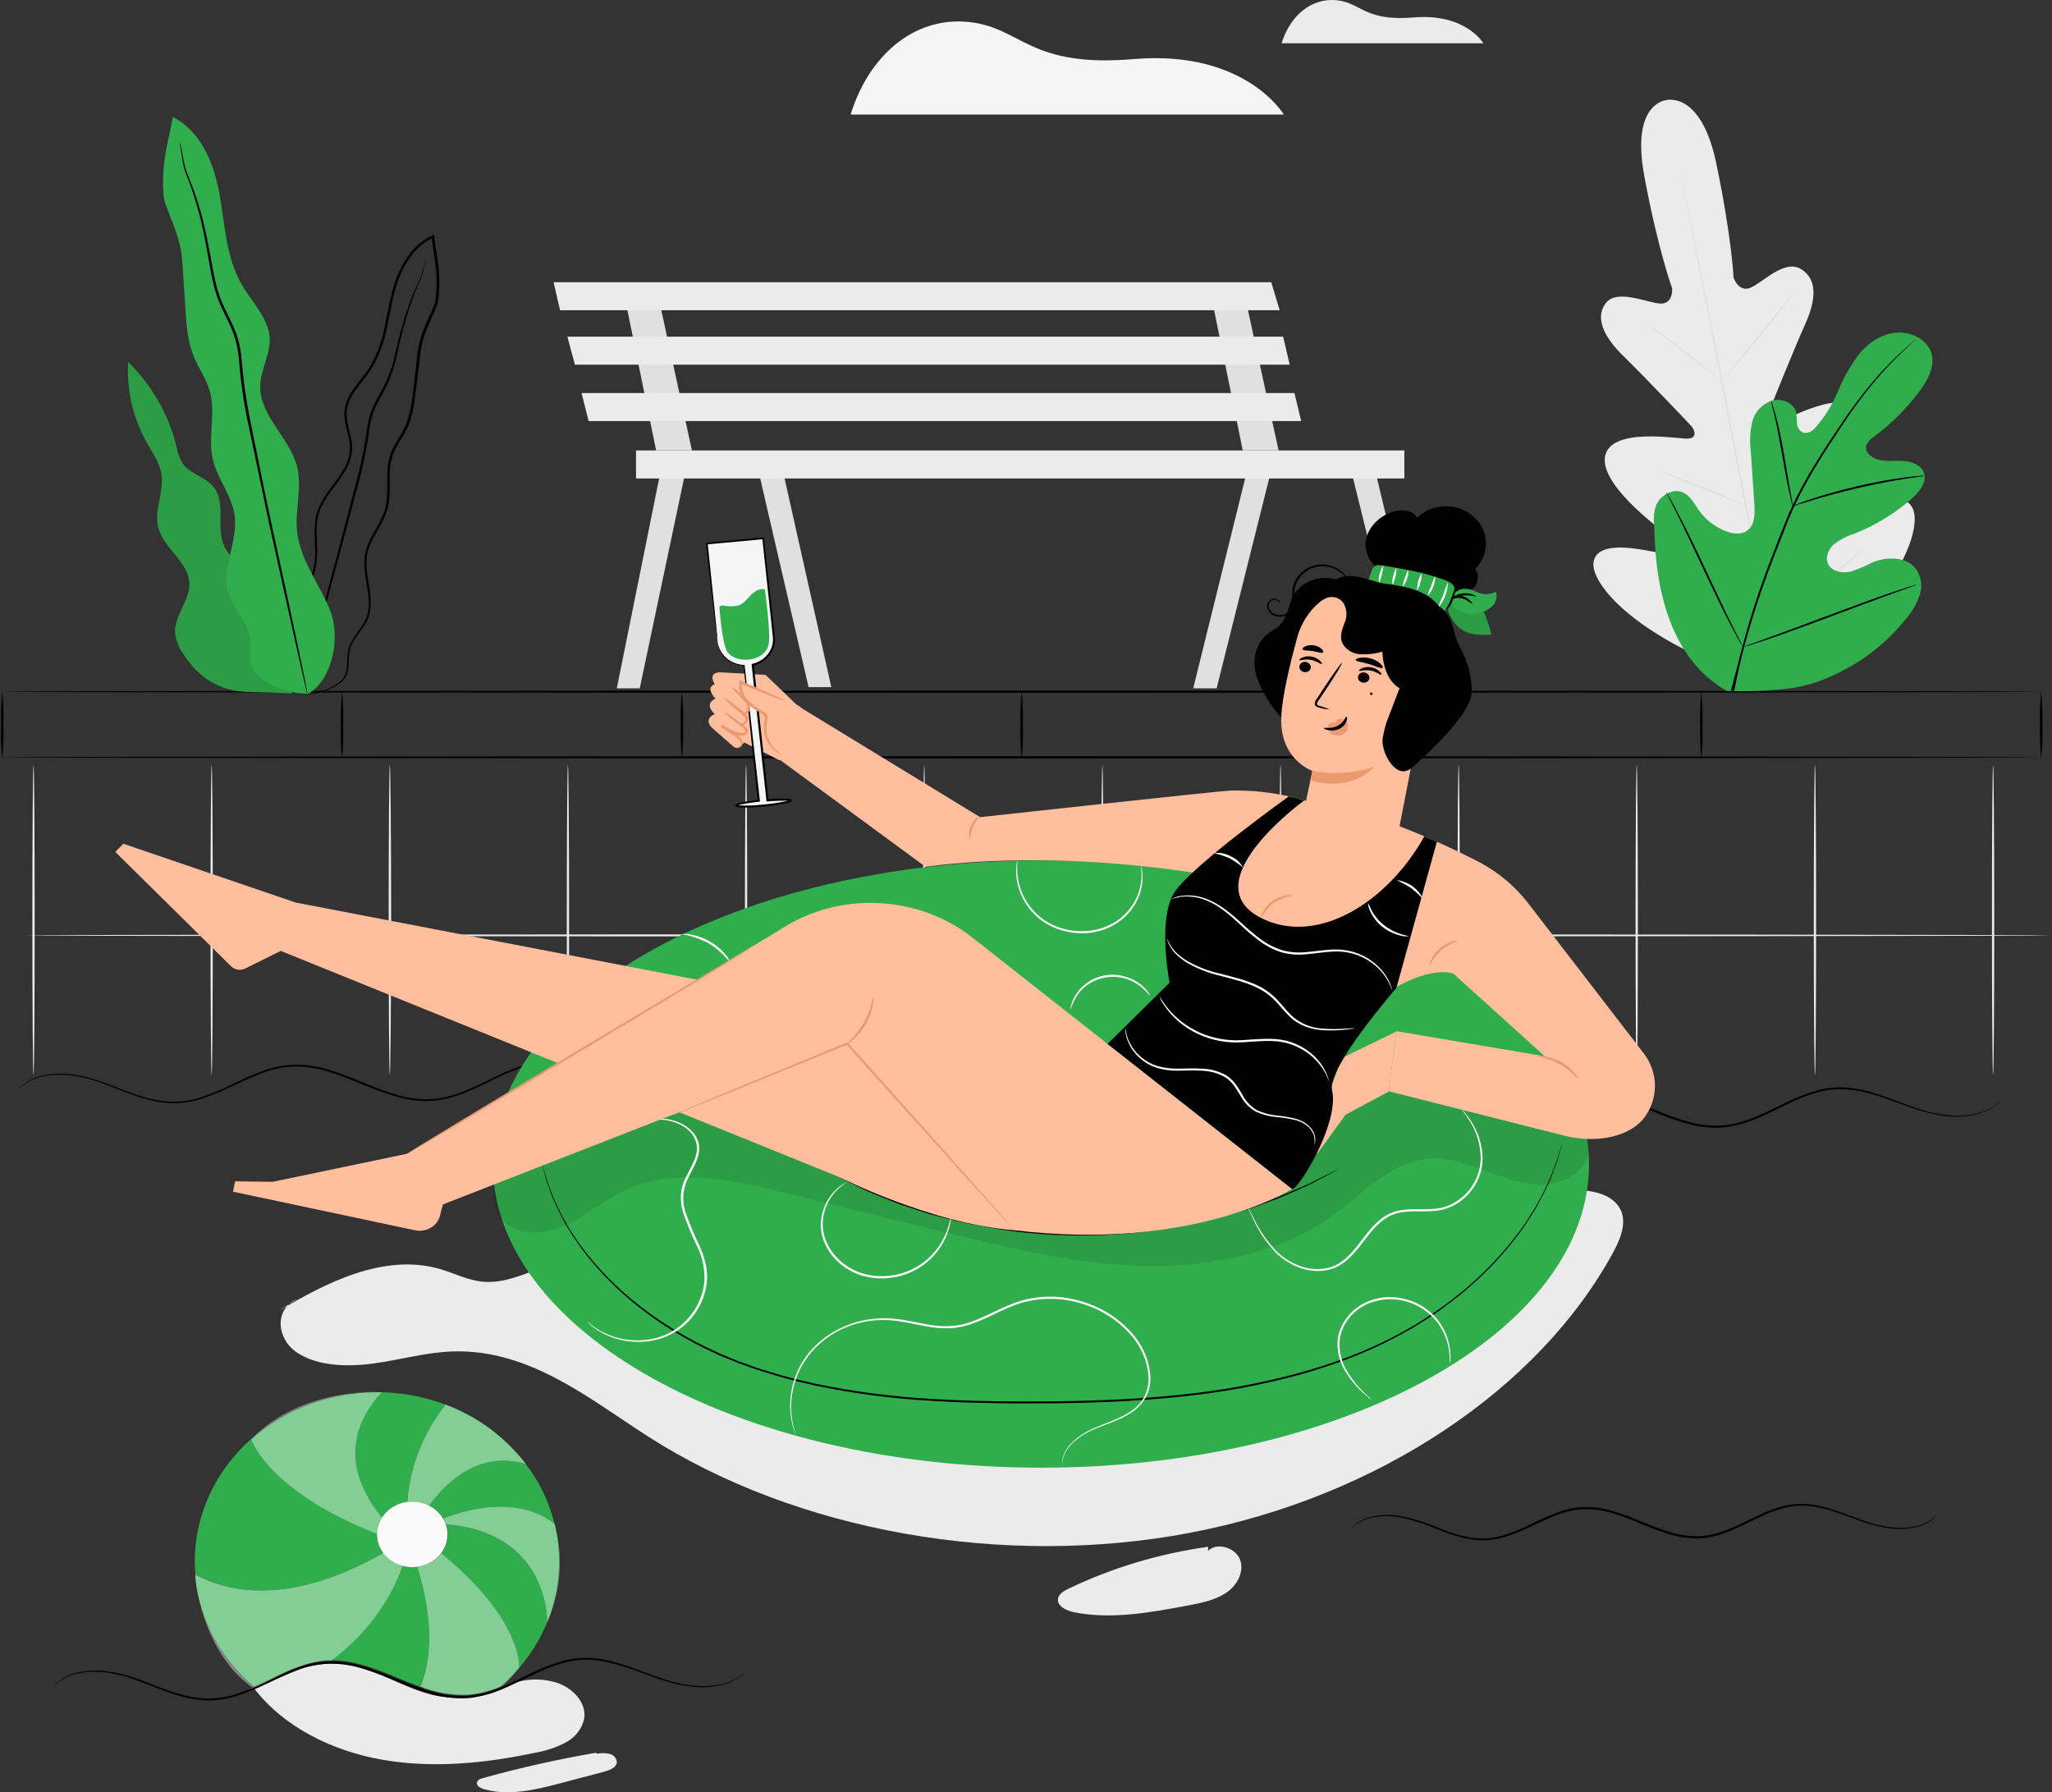 <svg width="150" height="131" viewBox="0 0 150 131" fill="none" xmlns="http://www.w3.org/2000/svg">
<rect x="0" y="0" width="150" height="131" fill="#333333" stroke="none"/>
<path d="M21.712 94.939C20.015 95.711 20.222 97.862 21.712 98.861C23.203 99.859 25.387 99.923 27.321 99.657C29.255 99.392 31.131 98.843 33.095 98.779C38.681 98.601 43.049 102.216 47.352 104.982C58.193 111.945 73.354 114.636 87.011 112.03C100.669 109.423 112.495 101.567 117.948 91.49C118.564 90.35 119.073 88.953 118.14 87.952C117.125 86.859 115.055 86.896 113.334 87.047C94.661 88.769 76.04 91.572 57.244 91.234C51.256 91.125 44.983 90.733 39.546 92.685C38.198 93.168 36.824 93.804 35.35 93.687C34.203 93.593 33.212 93.053 32.13 92.746C28.066 91.584 23.796 93.762 20.374 95.823" fill="#EBEBEB"/>
<path d="M18.602 123.437C20.773 126.254 24.311 127.989 27.972 128.626C31.634 129.262 35.425 128.888 39.057 128.122C39.852 127.99 40.618 127.739 41.325 127.377C41.678 127.194 41.984 126.943 42.222 126.64C42.461 126.337 42.625 125.989 42.705 125.621C42.893 124.441 41.843 123.328 40.622 122.969C39.39 122.608 38.055 122.717 36.909 123.271C35.721 123.833 34.398 124.106 33.066 124.064C30.234 124.064 27.814 121.874 24.995 121.617C22.636 121.406 20.371 122.417 18.274 123.446" fill="#EBEBEB"/>
<path d="M43.544 128.116C40.769 128.592 38.023 129.208 35.318 129.959C35.127 130.01 34.906 130.095 34.864 130.276C34.806 130.514 35.101 130.686 35.35 130.762C37.178 131.305 39.154 130.816 41.001 130.33L44.167 129.494C44.575 129.386 45.064 129.193 45.09 128.798C45.082 128.658 45.027 128.525 44.933 128.416C44.839 128.308 44.71 128.23 44.565 128.194C44.269 128.127 43.96 128.122 43.661 128.179" fill="#EBEBEB"/>
<path d="M88.323 113.055C84.76 113.549 81.307 114.585 78.104 116.121C77.78 116.283 77.398 116.495 77.339 116.842C77.245 117.385 77.942 117.726 78.519 117.843C81.237 118.383 84.056 117.87 86.784 117.358C87.757 117.173 88.771 116.977 89.584 116.452C90.397 115.928 90.961 114.944 90.663 114.039C90.365 113.134 88.975 112.681 88.298 113.363" fill="#EBEBEB"/>
<path d="M62.179 8.372H93.848C93.848 8.372 91.045 3.638 82.896 4.317C75.12 4.978 74.715 1.982 70.755 1.602C66.796 1.222 63.501 4.073 62.179 8.372Z" fill="#F5F5F5"/>
<path d="M91.272 33.946L87.222 50.313L88.936 50.31L92.993 34.1L91.272 33.946Z" fill="#E0E0E0"/>
<path d="M98.656 33.946L102.72 50.313H104.346L100.416 33.946H98.656Z" fill="#E0E0E0"/>
<path d="M88.541 21.652L90.844 32.92H93.463L91.003 21.652H88.541Z" fill="#E0E0E0"/>
<path d="M48.389 33.946L45.087 50.313H46.765L50.216 33.946H48.389Z" fill="#E0E0E0"/>
<path d="M55.332 33.946L59.107 50.225H60.769L57.124 33.946H55.332Z" fill="#E0E0E0"/>
<path d="M45.654 21.652L47.961 32.92H50.579L48.117 21.652H45.654Z" fill="#E0E0E0"/>
<path d="M40.47 20.63L40.939 22.678H93.543L92.928 20.63H40.47Z" fill="#EBEBEB"/>
<path d="M41.474 24.609L42.028 26.657H94.276L93.799 24.609H41.474Z" fill="#EBEBEB"/>
<path d="M42.511 28.727L43.029 30.775H95.115L94.623 28.727H42.511Z" fill="#EBEBEB"/>
<path d="M102.658 32.923H46.493V34.972H102.658V32.923Z" fill="#EBEBEB"/>
<path d="M93.683 3.165H108.439C108.439 3.165 107.142 0.953 103.335 1.276C99.71 1.578 99.525 0.187 97.681 0.015C95.838 -0.157 94.299 1.161 93.683 3.165Z" fill="#EBEBEB"/>
<path d="M121.817 7.319C121.817 7.319 119.193 7.467 120.197 12.867C121.201 18.267 122.235 21.082 122.235 21.082C122.235 21.082 122.332 22.289 121.295 22.183C120.259 22.078 118.211 21.133 117.407 22.126C116.604 23.118 117.116 24.503 118.629 25.984C120.142 27.466 123.337 30.811 123.622 31.128C123.907 31.445 124.088 32.033 123.369 32.06C122.65 32.088 117.644 31.174 117.32 33.412C116.996 35.651 121.943 39.144 122.478 39.521C123.013 39.898 123.074 40.191 122.925 40.487C122.776 40.782 121.12 40.327 119.685 40.122C118.25 39.916 116.549 39.91 116.477 41.217C116.406 42.523 118.865 46.011 126.638 49.034L130.335 50.213L133.339 47.857C139.437 42.445 140.393 38.369 139.819 37.171C139.246 35.973 137.661 36.547 136.401 37.219C135.141 37.892 133.773 38.864 133.517 38.64C133.261 38.417 133.216 38.13 133.566 37.587C133.916 37.044 137.198 32.157 136.035 30.166C134.872 28.175 130.549 30.706 129.879 30.92C129.208 31.134 129.137 30.507 129.286 30.133C129.435 29.759 131.126 25.553 131.972 23.664C132.817 21.776 132.804 20.346 131.632 19.655C130.459 18.964 128.942 20.56 128.019 21.003C127.095 21.447 126.723 20.288 126.723 20.288C126.723 20.288 126.583 17.32 125.459 11.941C124.335 6.562 121.772 7.325 121.772 7.325" fill="#EBEBEB"/>
<path d="M130.264 50.222C129.454 46.267 128.145 40.083 126.988 34.037C125.832 27.991 124.779 22.518 123.991 18.56C123.596 16.587 123.275 14.985 123.055 13.875C122.945 13.326 122.86 12.897 122.799 12.601C122.773 12.457 122.753 12.348 122.737 12.27C122.721 12.191 122.721 12.155 122.721 12.155L122.75 12.267C122.766 12.345 122.792 12.454 122.825 12.595C122.89 12.897 122.98 13.32 123.1 13.866C123.34 14.97 123.67 16.581 124.072 18.545C124.879 22.5 125.948 27.97 127.105 34.016C128.262 40.061 129.558 46.249 130.345 50.207" fill="#E0E0E0"/>
<path d="M120.223 23.55C120.306 23.59 120.386 23.637 120.459 23.692C120.608 23.788 120.822 23.933 121.082 24.117C121.597 24.482 122.3 25.004 123.061 25.595L125.005 27.104L125.598 27.559C125.675 27.611 125.745 27.669 125.809 27.734C125.723 27.698 125.642 27.651 125.569 27.596C125.42 27.499 125.21 27.351 124.954 27.167C124.438 26.796 123.745 26.262 122.984 25.677L121.039 24.168L120.443 23.713C120.362 23.668 120.288 23.613 120.223 23.55Z" fill="#E0E0E0"/>
<path d="M126.139 27.587C126.11 27.568 127.205 26.175 128.579 24.476C129.953 22.778 131.094 21.414 131.12 21.432C131.146 21.45 130.054 22.844 128.677 24.543C127.299 26.241 126.165 27.605 126.139 27.587Z" fill="#E0E0E0"/>
<path d="M127.468 36.948C127.468 36.948 127.542 36.879 127.688 36.776L128.317 36.339C128.848 35.968 129.577 35.455 130.361 34.86C131.145 34.266 131.836 33.708 132.331 33.298L132.921 32.815C132.988 32.751 133.063 32.694 133.145 32.646C133.09 32.721 133.026 32.788 132.953 32.848C132.824 32.969 132.629 33.15 132.39 33.358C131.907 33.783 131.223 34.354 130.446 34.948C129.668 35.542 128.919 36.049 128.375 36.402C128.103 36.58 127.879 36.719 127.727 36.812C127.646 36.865 127.559 36.911 127.468 36.948Z" fill="#E0E0E0"/>
<path d="M121.263 34.387C121.351 34.402 121.437 34.427 121.519 34.462L122.193 34.712C122.76 34.927 123.541 35.231 124.4 35.572C125.258 35.913 126.036 36.23 126.596 36.477L127.244 36.761C127.328 36.791 127.408 36.83 127.481 36.879C127.393 36.861 127.307 36.835 127.225 36.8L126.551 36.553C125.984 36.339 125.203 36.034 124.344 35.69C123.486 35.346 122.708 35.035 122.148 34.8L121.5 34.52C121.416 34.483 121.336 34.439 121.263 34.387Z" fill="#E0E0E0"/>
<path d="M121.295 42.789C121.407 42.812 121.515 42.846 121.619 42.888L122.485 43.205C123.214 43.477 124.218 43.86 125.326 44.288C126.434 44.717 127.429 45.109 128.152 45.398L129.004 45.748C129.109 45.788 129.211 45.835 129.308 45.89C129.197 45.869 129.088 45.835 128.984 45.791L128.119 45.474C127.39 45.202 126.386 44.819 125.278 44.391C124.169 43.962 123.175 43.57 122.452 43.281L121.603 42.931C121.496 42.892 121.394 42.844 121.295 42.789Z" fill="#E0E0E0"/>
<path d="M129.14 45.766C129.225 45.685 129.317 45.61 129.415 45.543L130.19 44.961C130.838 44.469 131.745 43.787 132.717 43.009C133.689 42.23 134.551 41.5 135.17 40.975L135.905 40.351C135.993 40.271 136.086 40.196 136.184 40.128C136.111 40.219 136.029 40.304 135.938 40.381C135.773 40.538 135.533 40.761 135.231 41.036C134.625 41.579 133.773 42.315 132.798 43.093C131.823 43.872 130.912 44.547 130.245 45.024C129.921 45.263 129.636 45.45 129.444 45.579C129.349 45.649 129.247 45.712 129.14 45.766Z" fill="#E0E0E0"/>
<path d="M32.606 111.42C32.688 111.656 32.73 111.902 32.729 112.15C32.729 112.645 32.565 113.128 32.259 113.532C38.13 118.275 37.971 121.801 37.965 121.889C38.823 120.892 39.508 119.776 39.996 118.582C40 118.507 40.152 112.033 32.606 111.42Z" fill="#30AD4C"/>
<path d="M30.5 114.525C30.385 114.54 30.269 114.549 30.153 114.549C29.914 114.549 29.676 114.517 29.447 114.455C28.451 117.172 26.638 119.565 24.224 121.349C26.492 121.325 28.572 122.52 30.704 123.28C31.899 120.447 31.268 116.986 30.5 114.525Z" fill="#30AD4C"/>
<path d="M33.52 103.066C33.779 103.187 34.032 103.317 34.278 103.45C34.032 103.317 33.779 103.196 33.52 103.066Z" fill="#30AD4C"/>
<path d="M27.911 110.907C28.108 110.596 28.379 110.33 28.702 110.129C29.025 109.928 29.392 109.797 29.777 109.746C29.968 107.187 30.938 104.732 32.573 102.668C31.089 102.106 29.507 101.799 27.904 101.763C24.603 105.377 26.19 108.799 27.911 110.907Z" fill="#30AD4C"/>
<path d="M28.024 113.499C27.961 113.413 27.904 113.322 27.856 113.227C27.836 113.194 27.82 113.161 27.804 113.128C27.788 113.095 27.771 113.055 27.755 113.019C27.625 112.733 27.558 112.425 27.558 112.114C19.58 108.965 18.381 105.26 18.359 105.175C17.055 106.331 16.018 107.722 15.309 109.263C14.601 110.804 14.236 112.462 14.237 114.139C14.237 114.44 14.254 114.76 14.279 115.065C19.266 117.747 25.004 115.264 28.024 113.499Z" fill="#30AD4C"/>
<path d="M38.396 106.952C37.691 106.035 36.856 105.211 35.914 104.502C36.852 105.215 37.686 106.039 38.396 106.952Z" fill="#30AD4C"/>
<path d="M31.381 110.02C31.731 110.203 32.031 110.459 32.256 110.769C32.308 110.838 32.359 110.91 32.405 110.986C34.077 110.328 37.809 109.254 40.534 111.366C40.149 109.803 39.439 108.325 38.444 107.016C35.162 106.044 32.807 108.09 31.381 110.02Z" fill="#30AD4C"/>
<path d="M34.365 103.498C34.618 103.637 34.861 103.784 35.101 103.935C34.861 103.799 34.618 103.637 34.365 103.498Z" fill="#30AD4C"/>
<path d="M35.217 104.014C35.431 104.155 35.645 104.315 35.849 104.454C35.645 104.303 35.431 104.155 35.217 104.014Z" fill="#30AD4C"/>
<path d="M14.409 116.148C14.409 116.066 14.383 115.988 14.373 115.912C14.383 115.991 14.396 116.069 14.409 116.148Z" fill="#30AD4C"/>
<path d="M14.338 115.565C14.338 115.469 14.315 115.384 14.309 115.315L14.338 115.565Z" fill="#30AD4C"/>
<path d="M32.615 102.683C32.907 102.795 33.189 102.913 33.464 103.039C33.186 102.913 32.904 102.792 32.615 102.683Z" fill="#30AD4C"/>
<path opacity="0.4" d="M35.101 103.935L35.217 104.014L35.101 103.935Z" fill="white"/>
<path opacity="0.4" d="M27.904 101.763C27.904 101.763 22.186 101.295 18.356 105.193C20.829 102.983 24.126 101.75 27.554 101.754C27.674 101.754 27.788 101.76 27.904 101.763Z" fill="white"/>
<path opacity="0.4" d="M14.373 115.912C14.354 115.792 14.338 115.674 14.325 115.553C14.338 115.659 14.338 115.777 14.373 115.912Z" fill="white"/>
<path opacity="0.4" d="M36.565 123.292L36.753 123.216C37.195 122.807 37.6 122.365 37.965 121.895C37.538 122.393 37.07 122.86 36.565 123.292Z" fill="white"/>
<path opacity="0.4" d="M40.534 111.366C40.761 112.281 40.876 113.217 40.878 114.157C40.878 115.67 40.579 117.17 39.997 118.582C41.001 116.29 41.19 113.759 40.538 111.36L40.534 111.366Z" fill="white"/>
<path opacity="0.4" d="M38.448 107.016L38.396 106.952L38.445 107.016H38.448Z" fill="white"/>
<path opacity="0.4" d="M14.409 116.148C14.704 117.879 15.621 121.316 18.424 123.328L18.537 123.28C16.341 121.401 14.887 118.889 14.409 116.148Z" fill="white"/>
<path opacity="0.4" d="M35.849 104.454L35.914 104.503L35.849 104.454Z" fill="white"/>
<path opacity="0.4" d="M32.573 102.665L32.615 102.681L32.573 102.665Z" fill="white"/>
<path opacity="0.4" d="M33.455 103.039L33.51 103.067L33.455 103.039Z" fill="white"/>
<path opacity="0.4" d="M34.278 103.45L34.365 103.498L34.278 103.45Z" fill="white"/>
<path d="M32.259 113.532C32.054 113.801 31.792 114.027 31.49 114.198C31.187 114.369 30.85 114.48 30.5 114.525C31.268 116.987 31.899 120.447 30.72 123.274C31.829 123.718 33.032 123.925 34.239 123.877C35.043 123.8 35.829 123.601 36.565 123.289C37.07 122.855 37.538 122.386 37.965 121.886C37.971 121.802 38.13 118.281 32.259 113.532Z" fill="#30AD4C"/>
<path opacity="0.4" d="M32.259 113.532C32.054 113.801 31.792 114.027 31.49 114.198C31.187 114.369 30.85 114.48 30.5 114.525C31.268 116.987 31.899 120.447 30.72 123.274C31.829 123.718 33.032 123.925 34.239 123.877C35.043 123.8 35.829 123.601 36.565 123.289C37.07 122.855 37.538 122.386 37.965 121.886C37.971 121.802 38.13 118.281 32.259 113.532Z" fill="white"/>
<path d="M29.447 114.455C28.867 114.3 28.364 113.962 28.024 113.499C25.004 115.252 19.276 117.747 14.279 115.083C14.279 115.158 14.279 115.231 14.279 115.303C14.279 115.376 14.296 115.457 14.309 115.554C14.322 115.65 14.338 115.792 14.357 115.913C14.377 116.033 14.38 116.066 14.393 116.148C14.879 118.892 16.343 121.405 18.55 123.28C20.293 122.529 21.975 121.494 23.877 121.361C24 121.361 24.12 121.361 24.236 121.361C26.648 119.572 28.457 117.175 29.447 114.455Z" fill="#30AD4C"/>
<path opacity="0.4" d="M29.447 114.455C28.867 114.3 28.364 113.962 28.024 113.499C25.004 115.252 19.276 117.747 14.279 115.083C14.279 115.158 14.279 115.231 14.279 115.303C14.279 115.376 14.296 115.457 14.309 115.554C14.322 115.65 14.338 115.792 14.357 115.913C14.377 116.033 14.38 116.066 14.393 116.148C14.879 118.892 16.343 121.405 18.55 123.28C20.293 122.529 21.975 121.494 23.877 121.361C24 121.361 24.12 121.361 24.236 121.361C26.648 119.572 28.457 117.175 29.447 114.455Z" fill="white"/>
<path d="M40.535 111.366C37.809 109.254 34.077 110.328 32.405 110.986C32.487 111.124 32.554 111.27 32.606 111.42C40.152 112.024 40 118.507 39.997 118.588C40.58 117.174 40.879 115.672 40.878 114.157C40.876 113.217 40.761 112.281 40.535 111.366Z" fill="#30AD4C"/>
<path opacity="0.4" d="M40.535 111.366C37.809 109.254 34.077 110.328 32.405 110.986C32.487 111.124 32.554 111.27 32.606 111.42C40.152 112.024 40 118.507 39.997 118.588C40.58 117.174 40.879 115.672 40.878 114.157C40.876 113.217 40.761 112.281 40.535 111.366Z" fill="white"/>
<path d="M27.856 113.227C27.836 113.194 27.82 113.161 27.804 113.128C27.82 113.152 27.836 113.194 27.856 113.227Z" fill="#30AD4C"/>
<path opacity="0.4" d="M27.856 113.227C27.836 113.194 27.82 113.161 27.804 113.128C27.82 113.152 27.836 113.194 27.856 113.227Z" fill="white"/>
<path d="M27.558 112.123C27.558 112.434 27.625 112.742 27.755 113.028C27.638 112.752 27.577 112.457 27.577 112.16C27.576 111.65 27.749 111.153 28.072 110.741C28.395 110.329 28.85 110.024 29.372 109.87C29.894 109.716 30.455 109.721 30.974 109.884C31.492 110.047 31.941 110.36 32.256 110.778C32.031 110.468 31.731 110.212 31.381 110.03C32.8 108.099 35.162 106.053 38.444 107.013L38.396 106.949C37.686 106.036 36.852 105.212 35.914 104.5L35.849 104.451C35.645 104.301 35.431 104.15 35.217 104.011L35.101 103.932C34.861 103.782 34.618 103.631 34.365 103.495L34.278 103.447C34.031 103.314 33.779 103.184 33.52 103.064L33.464 103.036C33.189 102.91 32.907 102.792 32.615 102.68L32.573 102.665C30.938 104.729 29.968 107.184 29.777 109.743C29.392 109.794 29.025 109.925 28.702 110.126C28.379 110.327 28.108 110.593 27.911 110.904C26.19 108.793 24.602 105.375 27.911 101.76C27.794 101.76 27.681 101.76 27.564 101.76C24.136 101.756 20.839 102.989 18.365 105.2C18.381 105.269 19.58 108.974 27.558 112.123Z" fill="#30AD4C"/>
<path opacity="0.4" d="M27.558 112.123C27.558 112.434 27.625 112.742 27.755 113.028C27.638 112.752 27.577 112.457 27.577 112.16C27.576 111.65 27.749 111.153 28.072 110.741C28.395 110.329 28.85 110.024 29.372 109.87C29.894 109.716 30.455 109.721 30.974 109.884C31.492 110.047 31.941 110.36 32.256 110.778C32.031 110.468 31.731 110.212 31.381 110.03C32.8 108.099 35.162 106.053 38.444 107.013L38.396 106.949C37.686 106.036 36.852 105.212 35.914 104.5L35.849 104.451C35.645 104.301 35.431 104.15 35.217 104.011L35.101 103.932C34.861 103.782 34.618 103.631 34.365 103.495L34.278 103.447C34.031 103.314 33.779 103.184 33.52 103.064L33.464 103.036C33.189 102.91 32.907 102.792 32.615 102.68L32.573 102.665C30.938 104.729 29.968 107.184 29.777 109.743C29.392 109.794 29.025 109.925 28.702 110.126C28.379 110.327 28.108 110.593 27.911 110.904C26.19 108.793 24.602 105.375 27.911 101.76C27.794 101.76 27.681 101.76 27.564 101.76C24.136 101.756 20.839 102.989 18.365 105.2C18.381 105.269 19.58 108.974 27.558 112.123Z" fill="white"/>
<path d="M30.153 109.752C29.468 109.752 28.811 110.004 28.326 110.454C27.84 110.903 27.565 111.513 27.561 112.15C27.561 112.448 27.622 112.743 27.739 113.019C27.739 113.055 27.768 113.092 27.788 113.128C27.807 113.164 27.82 113.194 27.839 113.227C27.888 113.322 27.944 113.413 28.008 113.499C28.348 113.962 28.851 114.3 29.43 114.455C29.66 114.517 29.898 114.549 30.137 114.549C30.253 114.549 30.369 114.54 30.483 114.525C31.101 114.448 31.668 114.165 32.078 113.728C32.488 113.291 32.713 112.731 32.713 112.15C32.713 111.902 32.672 111.656 32.59 111.42C32.538 111.27 32.471 111.124 32.389 110.986C32.343 110.91 32.291 110.838 32.24 110.769C32.004 110.457 31.692 110.201 31.329 110.025C30.966 109.848 30.563 109.754 30.153 109.752Z" fill="#FAFAFA"/>
<path d="M51.94 78.524C51.914 78.559 51.883 78.592 51.849 78.621C51.756 78.713 51.655 78.799 51.548 78.877C51.139 79.183 50.662 79.402 50.151 79.517C49.343 79.697 48.504 79.721 47.685 79.589C47.174 79.518 46.67 79.408 46.179 79.26C45.657 79.103 45.119 78.907 44.559 78.699C43.998 78.491 43.408 78.271 42.783 78.081C42.138 77.874 41.469 77.738 40.79 77.676C40.064 77.616 39.332 77.683 38.632 77.875C37.891 78.088 37.172 78.366 36.487 78.705C35.775 79.04 35.059 79.414 34.294 79.743C33.516 80.094 32.684 80.331 31.828 80.443C30.933 80.524 30.03 80.444 29.168 80.204C28.291 79.959 27.433 79.656 26.602 79.299C25.756 78.955 24.923 78.609 24.071 78.349C23.239 78.076 22.361 77.943 21.479 77.954C20.632 77.987 19.799 78.167 19.023 78.485C18.252 78.787 17.526 79.133 16.81 79.468C16.118 79.806 15.4 80.094 14.662 80.331C13.954 80.552 13.21 80.654 12.465 80.633C11.778 80.596 11.101 80.473 10.45 80.268C9.801 80.081 9.231 79.851 8.671 79.634C8.11 79.417 7.582 79.206 7.07 79.031C6.588 78.87 6.093 78.748 5.589 78.666C4.785 78.512 3.956 78.512 3.153 78.666C2.648 78.77 2.173 78.976 1.763 79.269C1.484 79.471 1.364 79.613 1.354 79.604C1.382 79.57 1.412 79.537 1.445 79.507C1.534 79.411 1.633 79.323 1.74 79.245C2.148 78.938 2.626 78.719 3.136 78.606C3.944 78.441 4.778 78.432 5.589 78.578C6.099 78.66 6.6 78.784 7.086 78.946C7.601 79.115 8.136 79.323 8.706 79.55C9.277 79.776 9.853 79.987 10.482 80.171C11.128 80.372 11.801 80.491 12.481 80.524C13.21 80.543 13.936 80.441 14.626 80.222C15.359 79.983 16.071 79.694 16.758 79.357C17.471 79.022 18.197 78.663 18.978 78.364C19.772 78.038 20.625 77.853 21.492 77.818C22.389 77.806 23.28 77.942 24.126 78.219C24.992 78.498 25.842 78.817 26.673 79.176C27.498 79.53 28.348 79.833 29.216 80.081C30.056 80.315 30.936 80.395 31.809 80.316C32.648 80.209 33.464 79.979 34.226 79.634C34.984 79.308 35.7 78.937 36.419 78.603C37.114 78.261 37.842 77.982 38.593 77.77C39.31 77.576 40.06 77.509 40.803 77.571C41.491 77.639 42.169 77.781 42.822 77.993C43.454 78.189 44.044 78.412 44.604 78.624C45.165 78.835 45.699 79.034 46.224 79.191C46.709 79.342 47.206 79.456 47.711 79.532C48.519 79.668 49.347 79.651 50.148 79.483C50.653 79.377 51.128 79.171 51.541 78.88C51.81 78.651 51.924 78.515 51.94 78.524Z" fill="black"/>
<path d="M146.212 80.467C146.212 80.467 146.183 80.5 146.118 80.56C146.027 80.653 145.927 80.739 145.82 80.817C145.411 81.124 144.932 81.343 144.42 81.456C143.612 81.636 142.774 81.662 141.955 81.532C141.444 81.459 140.94 81.348 140.448 81.2C139.926 81.043 139.388 80.847 138.828 80.639C138.267 80.431 137.674 80.21 137.049 80.035C136.405 79.826 135.736 79.69 135.056 79.628C134.33 79.567 133.597 79.636 132.898 79.83C132.157 80.04 131.44 80.317 130.757 80.657C130.044 80.992 129.325 81.366 128.56 81.695C127.782 82.047 126.95 82.283 126.094 82.395C125.199 82.476 124.296 82.395 123.434 82.156C122.557 81.909 121.7 81.607 120.868 81.251C120.022 80.904 119.189 80.557 118.34 80.298C117.508 80.025 116.631 79.892 115.748 79.903C114.901 79.936 114.068 80.116 113.292 80.434C112.521 80.735 111.799 81.082 111.079 81.417C110.385 81.757 109.665 82.047 108.924 82.286C108.218 82.506 107.475 82.608 106.731 82.588C106.038 82.552 105.353 82.428 104.696 82.22C104.048 82.033 103.475 81.803 102.914 81.586C102.353 81.369 101.825 81.158 101.317 80.983C100.836 80.82 100.342 80.694 99.839 80.609C99.036 80.454 98.208 80.454 97.406 80.609C96.899 80.712 96.424 80.918 96.012 81.212C95.734 81.417 95.617 81.556 95.607 81.547C95.598 81.538 95.633 81.511 95.698 81.45C95.785 81.353 95.884 81.265 95.993 81.188C96.401 80.879 96.878 80.66 97.389 80.548C98.2 80.378 99.039 80.365 99.855 80.509C100.365 80.591 100.866 80.714 101.352 80.877C101.867 81.046 102.402 81.254 102.972 81.481C103.543 81.707 104.116 81.918 104.745 82.102C105.391 82.303 106.063 82.422 106.744 82.455C107.472 82.472 108.198 82.37 108.889 82.153C109.621 81.913 110.334 81.622 111.021 81.284C111.734 80.95 112.463 80.591 113.244 80.292C114.037 79.965 114.888 79.78 115.755 79.746C116.652 79.734 117.545 79.87 118.392 80.147C119.254 80.406 120.09 80.75 120.936 81.103C121.761 81.458 122.61 81.76 123.479 82.008C124.319 82.242 125.199 82.323 126.071 82.247C126.911 82.138 127.726 81.906 128.489 81.562C129.247 81.236 129.966 80.865 130.682 80.53C131.377 80.189 132.105 79.91 132.856 79.698C133.573 79.504 134.323 79.437 135.066 79.501C135.755 79.568 136.434 79.708 137.088 79.921C137.717 80.117 138.306 80.34 138.867 80.551C139.427 80.762 139.965 80.962 140.487 81.121C140.972 81.271 141.47 81.384 141.974 81.459C142.781 81.595 143.608 81.579 144.407 81.411C144.913 81.306 145.388 81.1 145.801 80.808C146.066 80.591 146.19 80.458 146.212 80.467Z" fill="black"/>
<path d="M141.585 110.775C141.563 110.804 141.537 110.832 141.508 110.856C141.431 110.936 141.347 111.009 141.255 111.073C140.909 111.334 140.505 111.52 140.072 111.616C139.389 111.771 138.679 111.794 137.986 111.683C137.554 111.621 137.128 111.528 136.712 111.405C136.268 111.272 135.815 111.104 135.338 110.932C134.389 110.588 133.342 110.168 132.153 110.066C131.54 110.016 130.922 110.074 130.332 110.238C129.706 110.417 129.099 110.651 128.521 110.938C127.922 111.221 127.312 111.541 126.668 111.815C126.009 112.116 125.304 112.32 124.578 112.419C123.815 112.489 123.044 112.419 122.31 112.214C121.568 112.004 120.843 111.748 120.139 111.447C119.423 111.146 118.72 110.859 118 110.642C117.302 110.412 116.566 110.298 115.826 110.307C115.111 110.336 114.408 110.488 113.752 110.754C113.104 111.004 112.489 111.303 111.883 111.586C111.295 111.874 110.685 112.12 110.059 112.322C109.46 112.511 108.83 112.599 108.199 112.585C106.967 112.53 105.911 112.093 104.959 111.734C104.131 111.368 103.261 111.092 102.366 110.91C101.689 110.781 100.99 110.781 100.312 110.91C99.885 110.998 99.483 111.172 99.136 111.42C98.9 111.592 98.812 111.707 98.789 111.701C98.767 111.695 98.812 111.671 98.867 111.616C98.941 111.536 99.024 111.462 99.113 111.396C99.457 111.132 99.862 110.946 100.296 110.853C100.981 110.707 101.692 110.694 102.383 110.817C103.289 110.99 104.171 111.261 105.01 111.625C105.953 111.978 107.006 112.401 108.199 112.449C108.813 112.459 109.425 112.37 110.007 112.184C110.626 111.982 111.229 111.737 111.808 111.45C112.411 111.167 113.027 110.847 113.688 110.609C114.36 110.334 115.082 110.177 115.816 110.147C116.577 110.138 117.334 110.253 118.052 110.488C118.781 110.708 119.487 111.004 120.204 111.297C120.9 111.597 121.617 111.851 122.352 112.057C123.061 112.256 123.805 112.325 124.542 112.259C125.997 112.096 127.228 111.369 128.43 110.811C129.018 110.522 129.634 110.287 130.271 110.108C130.878 109.942 131.513 109.885 132.144 109.939C132.727 109.997 133.301 110.117 133.854 110.298C134.386 110.461 134.885 110.651 135.358 110.829C135.831 111.007 136.284 111.179 136.722 111.312C137.131 111.439 137.55 111.535 137.976 111.598C138.657 111.713 139.357 111.701 140.033 111.562C140.461 111.472 140.863 111.298 141.213 111.052C141.472 110.88 141.576 110.766 141.585 110.775Z" fill="black"/>
<path d="M54.516 122.172C54.487 122.206 54.456 122.237 54.422 122.266C54.33 122.36 54.231 122.447 54.124 122.525C53.713 122.831 53.235 123.048 52.724 123.162C51.916 123.343 51.077 123.369 50.258 123.237C49.747 123.165 49.243 123.054 48.752 122.906C48.23 122.752 47.695 122.553 47.131 122.344C46.568 122.136 45.978 121.919 45.352 121.741C44.708 121.533 44.039 121.397 43.36 121.334C42.634 121.274 41.903 121.343 41.205 121.536C40.463 121.746 39.745 122.023 39.06 122.362C38.347 122.697 37.628 123.071 36.863 123.4C36.086 123.753 35.254 123.99 34.398 124.103C33.502 124.184 32.599 124.102 31.737 123.862C30.86 123.616 30.003 123.314 29.171 122.957C28.326 122.61 27.493 122.263 26.644 122.003C25.814 121.729 24.939 121.592 24.058 121.599C23.21 121.634 22.377 121.814 21.599 122.13C20.828 122.432 20.105 122.782 19.386 123.114C18.692 123.453 17.972 123.744 17.231 123.983C16.526 124.206 15.782 124.308 15.038 124.284C14.345 124.25 13.66 124.127 13.003 123.919C12.355 123.729 11.781 123.5 11.224 123.283C10.667 123.065 10.132 122.857 9.623 122.679C9.143 122.516 8.649 122.391 8.146 122.305C7.343 122.152 6.515 122.152 5.712 122.305C5.206 122.409 4.73 122.615 4.319 122.909C4.04 123.111 3.924 123.249 3.914 123.24C3.94 123.205 3.97 123.172 4.005 123.144C4.095 123.049 4.193 122.961 4.3 122.881C4.707 122.573 5.185 122.354 5.696 122.242C6.507 122.073 7.346 122.06 8.162 122.206C8.671 122.288 9.172 122.41 9.659 122.571C10.174 122.743 10.709 122.948 11.279 123.174C11.849 123.4 12.423 123.611 13.051 123.796C13.697 123.998 14.37 124.116 15.051 124.148C15.779 124.166 16.505 124.064 17.195 123.847C17.929 123.608 18.641 123.317 19.328 122.978C20.04 122.643 20.769 122.284 21.55 121.985C22.343 121.661 23.193 121.476 24.058 121.439C24.956 121.428 25.849 121.563 26.696 121.841C27.558 122.103 28.393 122.444 29.239 122.797C30.064 123.153 30.913 123.455 31.783 123.702C32.622 123.937 33.502 124.018 34.375 123.94C35.215 123.831 36.032 123.6 36.795 123.255C37.55 122.93 38.27 122.562 38.986 122.224C39.68 121.883 40.408 121.606 41.16 121.394C41.876 121.199 42.626 121.132 43.37 121.195C44.059 121.262 44.737 121.403 45.391 121.617C46.02 121.81 46.61 122.037 47.17 122.245C47.731 122.453 48.269 122.655 48.79 122.815C49.276 122.964 49.773 123.077 50.278 123.153C51.084 123.288 51.911 123.273 52.711 123.108C53.216 123.002 53.691 122.796 54.104 122.504C54.373 122.299 54.496 122.163 54.516 122.172Z" fill="black"/>
<path d="M149.209 55.351C149.209 55.393 115.803 55.43 74.608 55.43C33.413 55.43 0 55.393 0 55.351C0 55.309 33.396 55.273 74.608 55.273C115.82 55.273 149.209 55.306 149.209 55.351Z" fill="black"/>
<path d="M149.209 50.557C149.209 50.602 115.803 50.636 74.608 50.636C33.413 50.636 0 50.602 0 50.557C0 50.512 33.396 50.479 74.608 50.479C115.82 50.479 149.209 50.515 149.209 50.557Z" fill="black"/>
<path d="M0.165 55.453C0.082 54.642 0.054 53.825 0.081 53.01C0.054 52.194 0.082 51.378 0.165 50.566C0.249 51.378 0.277 52.194 0.249 53.01C0.277 53.825 0.249 54.642 0.165 55.453Z" fill="black"/>
<path d="M25.004 55.453C24.921 54.642 24.893 53.825 24.92 53.01C24.893 52.194 24.921 51.378 25.004 50.566C25.09 51.378 25.118 52.194 25.088 53.01C25.118 53.825 25.09 54.642 25.004 55.453Z" fill="black"/>
<path d="M49.847 55.453C49.763 54.642 49.735 53.825 49.762 53.01C49.735 52.194 49.763 51.378 49.847 50.566C49.93 51.378 49.958 52.194 49.931 53.01C49.958 53.825 49.93 54.642 49.847 55.453Z" fill="black"/>
<path d="M74.686 55.453C74.602 54.642 74.574 53.825 74.601 53.01C74.574 52.194 74.602 51.378 74.686 50.566C74.771 51.378 74.799 52.194 74.77 53.01C74.799 53.825 74.771 54.642 74.686 55.453Z" fill="black"/>
<path d="M124.367 55.453C124.284 54.642 124.255 53.825 124.283 53.01C124.256 52.194 124.284 51.378 124.367 50.566C124.452 51.378 124.481 52.194 124.451 53.01C124.481 53.825 124.452 54.642 124.367 55.453Z" fill="black"/>
<path d="M149.209 55.453C149.124 54.642 149.096 53.825 149.125 53.01C149.096 52.194 149.124 51.378 149.209 50.566C149.293 51.378 149.321 52.194 149.294 53.01C149.321 53.825 149.293 54.642 149.209 55.453Z" fill="black"/>
<path d="M99.528 55.453C99.445 54.642 99.416 53.825 99.444 53.01C99.416 52.194 99.445 51.378 99.528 50.566C99.611 51.378 99.639 52.194 99.612 53.01C99.64 53.825 99.612 54.642 99.528 55.453Z" fill="black"/>
<path d="M2.45 78.596C2.404 78.596 2.365 73.513 2.365 67.241C2.365 60.969 2.404 55.882 2.45 55.882C2.495 55.882 2.534 60.966 2.534 67.241C2.534 73.516 2.495 78.596 2.45 78.596Z" fill="#EBEBEB"/>
<path d="M15.472 78.596C15.427 78.596 15.388 73.513 15.388 67.241C15.388 60.969 15.427 55.882 15.472 55.882C15.517 55.882 15.556 60.966 15.556 67.241C15.556 73.516 15.517 78.596 15.472 78.596Z" fill="#EBEBEB"/>
<path d="M28.494 78.596C28.449 78.596 28.41 73.513 28.41 67.241C28.41 60.969 28.449 55.882 28.494 55.882C28.539 55.882 28.594 60.959 28.594 67.241C28.594 73.522 28.539 78.596 28.494 78.596Z" fill="#EBEBEB"/>
<path d="M41.516 78.596C41.471 78.596 41.432 73.513 41.432 67.241C41.432 60.969 41.471 55.882 41.516 55.882C41.562 55.882 41.6 60.966 41.6 67.241C41.6 73.516 41.555 78.596 41.516 78.596Z" fill="#EBEBEB"/>
<path d="M54.538 78.596C54.493 78.596 54.454 73.513 54.454 67.241C54.454 60.969 54.493 55.882 54.538 55.882C54.584 55.882 54.623 60.966 54.623 67.241C54.623 73.516 54.584 78.596 54.538 78.596Z" fill="#EBEBEB"/>
<path d="M67.561 78.596C67.515 78.596 67.476 73.513 67.476 67.241C67.476 60.969 67.515 55.882 67.561 55.882C67.606 55.882 67.645 60.966 67.645 67.241C67.645 73.516 67.606 78.596 67.561 78.596Z" fill="#EBEBEB"/>
<path d="M80.583 78.596C80.537 78.596 80.499 73.513 80.499 67.241C80.499 60.969 80.537 55.882 80.583 55.882C80.628 55.882 80.667 60.966 80.667 67.241C80.667 73.516 80.628 78.596 80.583 78.596Z" fill="#EBEBEB"/>
<path d="M93.605 78.596C93.56 78.596 93.521 73.513 93.521 67.241C93.521 60.969 93.56 55.882 93.605 55.882C93.65 55.882 93.689 60.966 93.689 67.241C93.689 73.516 93.65 78.596 93.605 78.596Z" fill="#EBEBEB"/>
<path d="M106.627 78.596C106.582 78.596 106.543 73.513 106.543 67.241C106.543 60.969 106.582 55.882 106.627 55.882C106.673 55.882 106.711 60.966 106.711 67.241C106.711 73.516 106.682 78.596 106.627 78.596Z" fill="#EBEBEB"/>
<path d="M119.643 78.596C119.598 78.596 119.559 73.513 119.559 67.241C119.559 60.969 119.598 55.882 119.643 55.882C119.688 55.882 119.727 60.966 119.727 67.241C119.727 73.516 119.698 78.596 119.643 78.596Z" fill="#EBEBEB"/>
<path d="M132.672 78.596C132.626 78.596 132.587 73.513 132.587 67.241C132.587 60.969 132.626 55.882 132.672 55.882C132.717 55.882 132.756 60.966 132.756 67.241C132.756 73.516 132.72 78.596 132.672 78.596Z" fill="#EBEBEB"/>
<path d="M145.694 78.596C145.648 78.596 145.61 73.513 145.61 67.241C145.61 60.969 145.648 55.882 145.694 55.882C145.739 55.882 145.778 60.966 145.778 67.241C145.778 73.516 145.742 78.596 145.694 78.596Z" fill="#EBEBEB"/>
<path d="M150 68.369C150 68.411 116.821 68.447 75.907 68.447C34.994 68.447 1.808 68.411 1.808 68.369C1.808 68.327 34.977 68.29 75.901 68.29C116.824 68.29 150 68.327 150 68.369Z" fill="#EBEBEB"/>
<path d="M76.092 107.275C98.219 107.275 116.157 97.339 116.157 85.083C116.157 72.826 98.219 62.89 76.092 62.89C53.965 62.89 36.027 72.826 36.027 85.083C36.027 97.339 53.965 107.275 76.092 107.275Z" fill="#30AD4C"/>
<g opacity="0.3">
<path opacity="0.3" d="M36.202 86.926C35.629 88.133 36.695 89.608 38.062 89.97C39.429 90.332 40.897 89.855 42.116 89.174C43.334 88.492 44.413 87.599 45.68 87.001C49.244 85.312 53.54 86.235 57.412 87.188L68.866 90.018C73.684 91.207 78.561 92.405 83.544 92.525C88.528 92.646 93.722 91.596 97.61 88.715C99.781 87.107 101.77 84.859 104.541 84.684C105.979 84.597 107.379 85.107 108.714 85.614C110.049 86.121 111.445 86.639 112.887 86.57C114.329 86.501 115.836 85.647 116.101 84.325C116.474 82.446 114.368 81.007 112.537 80.171C108.575 78.337 104.304 76.702 99.901 76.931C93.55 77.263 88.11 81.351 81.863 82.461C71.792 84.253 61.835 78.074 51.6 78.66C48.503 78.853 45.485 79.657 42.748 81.019C40.01 82.381 37.616 84.27 35.723 86.561" fill="black"/>
</g>
<path d="M100.526 41.392C100.208 41.095 99.987 40.721 99.886 40.312C99.785 39.904 99.809 39.477 99.956 39.081C100.111 38.688 100.36 38.332 100.685 38.042C101.009 37.751 101.4 37.533 101.828 37.404C102.46 37.208 103.316 37.28 103.581 37.847C104.117 37.324 104.853 37.021 105.629 37.004C106.405 36.986 107.156 37.257 107.717 37.755C108.279 38.254 108.605 38.939 108.623 39.661C108.642 40.384 108.352 41.083 107.816 41.606C108.27 42.071 107.972 42.873 107.414 43.229C107.15 43.41 106.82 43.489 106.494 43.449C106.331 43.426 106.181 43.355 106.064 43.247C105.948 43.138 105.871 42.998 105.846 42.846" fill="black"/>
<path d="M99.949 42.825C100.021 42.44 100.13 42.061 100.273 41.694C100.299 41.6 100.351 41.514 100.425 41.446C100.499 41.377 100.59 41.328 100.691 41.304C100.786 41.294 100.883 41.299 100.976 41.319C102.554 41.576 104.145 41.835 105.626 42.403C105.924 42.514 106.248 42.677 106.323 42.967C106.347 43.112 106.332 43.262 106.28 43.401C106.18 43.761 106.037 44.11 105.856 44.442C105.824 44.515 105.772 44.579 105.704 44.626C105.631 44.661 105.549 44.676 105.467 44.671C104.524 44.684 103.591 44.487 102.745 44.098" fill="#30AD4C"/>
<path d="M106.135 43.974C106.037 44.044 105.96 44.137 105.912 44.242C105.864 44.348 105.845 44.464 105.859 44.578C105.896 44.809 105.987 45.031 106.125 45.227C106.325 45.571 106.611 45.867 106.958 46.089C107.554 46.439 108.312 46.418 109.015 46.391C108.944 46.056 108.851 45.726 108.736 45.401C108.624 45.037 108.45 44.692 108.221 44.379C107.989 44.062 107.645 43.831 107.249 43.724C107.053 43.674 106.846 43.672 106.649 43.719C106.451 43.766 106.271 43.86 106.125 43.993" fill="#30AD4C"/>
<g opacity="0.3">
<path opacity="0.3" d="M106.135 43.974C106.037 44.044 105.96 44.137 105.912 44.242C105.864 44.348 105.845 44.464 105.859 44.578C105.896 44.809 105.987 45.031 106.125 45.227C106.325 45.571 106.611 45.867 106.958 46.089C107.554 46.439 108.312 46.418 109.015 46.391C108.944 46.056 108.851 45.726 108.736 45.401C108.624 45.037 108.45 44.692 108.221 44.379C107.989 44.062 107.645 43.831 107.249 43.724C107.053 43.674 106.846 43.672 106.649 43.719C106.451 43.766 106.271 43.86 106.125 43.993" fill="black"/>
</g>
<path d="M106.206 43.51C106.289 43.374 106.407 43.26 106.549 43.177C106.69 43.094 106.852 43.044 107.019 43.033C107.281 43.033 107.539 43.086 107.777 43.187C108.018 43.317 108.285 43.401 108.562 43.431C108.836 43.427 109.107 43.368 109.355 43.26C109.406 43.425 109.414 43.599 109.379 43.767C109.344 43.936 109.267 44.095 109.155 44.231C108.967 44.432 108.733 44.59 108.471 44.696C108.215 44.821 107.933 44.894 107.645 44.91C107.281 44.898 106.928 44.794 106.624 44.608C106.426 44.513 106.257 44.373 106.131 44.201C106.081 44.089 106.061 43.967 106.074 43.846C106.087 43.726 106.132 43.61 106.206 43.51Z" fill="#30AD4C"/>
<path d="M107.622 44.149C107.599 44.149 107.554 44.089 107.415 44.014C107.26 43.898 107.088 43.807 106.903 43.742C106.715 43.693 106.517 43.693 106.329 43.742C106.183 43.781 106.099 43.833 106.083 43.815C106.067 43.796 106.128 43.715 106.284 43.639C106.485 43.547 106.715 43.525 106.932 43.576C107.142 43.644 107.33 43.761 107.476 43.917C107.615 44.026 107.654 44.146 107.622 44.149Z" fill="black"/>
<path d="M107.917 43.618C107.617 43.529 107.301 43.497 106.987 43.525C106.674 43.552 106.369 43.639 106.093 43.778C106.093 43.763 106.148 43.679 106.3 43.582C106.502 43.461 106.734 43.387 106.974 43.368C107.213 43.347 107.454 43.379 107.677 43.462C107.845 43.528 107.93 43.6 107.917 43.618Z" fill="black"/>
<path d="M105.629 44.62C105.613 44.602 105.688 44.527 105.775 44.388C105.89 44.207 105.983 44.015 106.054 43.815C106.245 43.338 106.342 42.952 106.378 42.949C106.413 42.946 106.417 43.057 106.378 43.229C106.341 43.446 106.282 43.659 106.203 43.866C106.128 44.08 106.011 44.279 105.859 44.454C105.749 44.584 105.642 44.635 105.629 44.62Z" fill="black"/>
<path d="M100.814 42.608C100.756 42.391 100.769 42.163 100.85 41.953C100.934 41.594 101.087 41.328 101.129 41.35C101.077 41.782 100.977 42.207 100.831 42.62L100.814 42.608Z" fill="#FAFAFA"/>
<path d="M101.793 42.722C101.757 42.521 101.773 42.314 101.841 42.119C101.916 41.793 102.01 41.537 102.059 41.543C102.107 41.549 102.081 41.82 102.007 42.146C101.932 42.472 101.838 42.731 101.793 42.722Z" fill="#FAFAFA"/>
<path d="M102.551 42.837C102.506 42.822 102.583 42.562 102.694 42.255C102.804 41.947 102.878 41.7 102.924 41.706C102.969 41.712 102.969 41.986 102.852 42.309C102.736 42.632 102.593 42.858 102.551 42.837Z" fill="#FAFAFA"/>
<path d="M103.588 43.16C103.584 42.717 103.695 42.281 103.912 41.887C103.938 42.108 103.911 42.332 103.831 42.541C103.803 42.762 103.719 42.974 103.588 43.16Z" fill="#FAFAFA"/>
<path d="M104.349 43.564C104.41 43.31 104.501 43.064 104.618 42.828C104.684 42.575 104.782 42.33 104.91 42.098C104.926 42.635 104.726 43.157 104.349 43.564Z" fill="#FAFAFA"/>
<path d="M105.091 44.469C105.201 44.145 105.332 43.828 105.483 43.519C105.58 43.191 105.698 42.868 105.837 42.553C105.833 43.253 105.569 43.93 105.091 44.469Z" fill="#FAFAFA"/>
<path d="M97.934 42.439C97.331 42.199 96.655 42.173 96.033 42.367C95.411 42.56 94.887 42.959 94.561 43.489C94.156 44.201 94.133 45.106 93.547 45.697C93.239 45.999 92.814 46.189 92.49 46.478C92.008 46.968 91.731 47.603 91.709 48.267C91.583 49.761 92.98 51.888 94.136 52.913" fill="black"/>
<path d="M104.738 47.851L101.948 62.248C101.753 63.095 101.208 63.838 100.432 64.316C99.656 64.795 98.709 64.972 97.794 64.809C96.87 64.641 96.054 64.139 95.526 63.412C94.997 62.686 94.8 61.794 94.976 60.932L95.928 56.344C95.928 56.344 93.547 55.523 93.66 52.443C93.712 50.91 94.308 48.491 94.846 46.521C95.338 44.753 97.066 42.725 99.628 43.202C99.635 43.193 105.308 43.817 104.738 47.851Z" fill="#FFBE9D"/>
<path d="M94.992 48.66C94.98 48.709 94.98 48.761 94.99 48.811C95 48.861 95.021 48.909 95.051 48.952C95.081 48.994 95.12 49.031 95.165 49.06C95.211 49.088 95.262 49.108 95.316 49.118C95.367 49.131 95.421 49.134 95.474 49.127C95.527 49.121 95.577 49.105 95.624 49.08C95.669 49.055 95.71 49.022 95.742 48.982C95.774 48.943 95.798 48.898 95.811 48.85C95.833 48.749 95.811 48.645 95.75 48.559C95.689 48.473 95.595 48.413 95.487 48.391C95.436 48.378 95.382 48.374 95.329 48.381C95.276 48.387 95.225 48.403 95.179 48.428C95.133 48.453 95.093 48.487 95.061 48.526C95.028 48.566 95.005 48.611 94.992 48.66Z" fill="black"/>
<path d="M94.985 48.249C95.027 48.307 95.384 48.15 95.825 48.228C96.265 48.307 96.55 48.575 96.609 48.53C96.667 48.485 96.609 48.412 96.482 48.291C96.316 48.134 96.1 48.028 95.867 47.99C95.637 47.947 95.399 47.974 95.186 48.065C95.018 48.141 94.966 48.222 94.985 48.249Z" fill="black"/>
<path d="M99.275 49.429C99.264 49.479 99.263 49.531 99.273 49.581C99.284 49.631 99.304 49.679 99.335 49.721C99.365 49.764 99.403 49.801 99.449 49.829C99.494 49.858 99.546 49.878 99.599 49.888C99.651 49.901 99.704 49.904 99.757 49.898C99.81 49.892 99.862 49.875 99.908 49.85C99.954 49.825 99.994 49.792 100.026 49.752C100.058 49.713 100.082 49.667 100.095 49.619C100.106 49.569 100.107 49.518 100.097 49.468C100.087 49.417 100.066 49.37 100.036 49.327C100.006 49.284 99.967 49.248 99.921 49.219C99.876 49.191 99.825 49.171 99.771 49.161C99.719 49.147 99.665 49.142 99.612 49.148C99.559 49.154 99.507 49.17 99.461 49.196C99.415 49.221 99.374 49.254 99.342 49.295C99.31 49.335 99.288 49.38 99.275 49.429Z" fill="black"/>
<path d="M99.34 49.031C99.382 49.088 99.739 48.931 100.179 49.01C100.62 49.088 100.905 49.357 100.963 49.311C101.022 49.266 100.963 49.194 100.837 49.073C100.67 48.916 100.455 48.811 100.221 48.771C99.991 48.728 99.752 48.755 99.541 48.85C99.385 48.922 99.321 49.004 99.34 49.031Z" fill="black"/>
<path d="M97.182 51.858C96.962 51.75 96.729 51.666 96.489 51.607C96.379 51.577 96.275 51.538 96.272 51.462C96.284 51.351 96.332 51.245 96.411 51.161L96.913 50.419C97.613 49.36 98.144 48.482 98.096 48.458C98.047 48.433 97.448 49.266 96.745 50.325C96.576 50.587 96.421 50.835 96.259 51.073C96.159 51.187 96.107 51.331 96.113 51.477C96.121 51.518 96.14 51.556 96.167 51.588C96.194 51.62 96.229 51.647 96.268 51.664C96.327 51.691 96.389 51.711 96.453 51.725C96.689 51.799 96.934 51.843 97.182 51.858Z" fill="black"/>
<path d="M95.938 56.344C97.445 56.634 99.008 56.529 100.455 56.042C100.455 56.042 98.987 57.906 95.834 57.05L95.938 56.344Z" fill="#EB996E"/>
<path d="M97.078 53.309C97.052 53.239 97.047 53.163 97.066 53.091C97.084 53.019 97.125 52.953 97.182 52.901C97.241 52.853 97.315 52.821 97.393 52.81C97.471 52.8 97.551 52.81 97.623 52.841C97.629 52.766 97.662 52.695 97.718 52.64C97.773 52.585 97.847 52.55 97.927 52.539C98.005 52.532 98.084 52.542 98.157 52.568C98.231 52.594 98.296 52.636 98.349 52.69C98.45 52.795 98.512 52.928 98.525 53.068C98.538 53.209 98.501 53.349 98.42 53.468C98.333 53.584 98.211 53.673 98.07 53.724C97.928 53.774 97.774 53.784 97.626 53.752C97.479 53.716 97.346 53.643 97.24 53.541C97.135 53.44 97.061 53.313 97.027 53.176" fill="#EB996E"/>
<path d="M98.426 52.377C98.355 52.361 98.261 52.808 97.778 53.052C97.296 53.297 96.806 53.155 96.784 53.215C96.761 53.276 96.881 53.324 97.108 53.369C97.389 53.423 97.681 53.384 97.934 53.258C98.177 53.136 98.358 52.93 98.439 52.684C98.491 52.512 98.462 52.38 98.426 52.377Z" fill="black"/>
<path d="M99.103 48.237C99.123 48.358 99.576 48.385 100.076 48.539C100.575 48.693 100.973 48.898 101.064 48.81C101.106 48.768 101.064 48.651 100.908 48.509C100.71 48.334 100.47 48.204 100.208 48.132C99.949 48.054 99.674 48.035 99.405 48.077C99.21 48.111 99.094 48.183 99.103 48.237Z" fill="black"/>
<path d="M95.212 47.462C95.27 47.57 95.598 47.528 95.964 47.589C96.33 47.649 96.628 47.776 96.719 47.688C96.761 47.646 96.719 47.543 96.615 47.432C96.455 47.291 96.253 47.199 96.035 47.169C95.815 47.129 95.588 47.158 95.387 47.251C95.251 47.323 95.186 47.41 95.212 47.462Z" fill="black"/>
<path d="M100.322 50.757C100.308 50.776 100.286 50.79 100.262 50.796C100.237 50.801 100.211 50.798 100.189 50.787C100.168 50.773 100.154 50.753 100.149 50.73C100.144 50.707 100.149 50.683 100.163 50.663C100.17 50.653 100.178 50.644 100.189 50.637C100.199 50.63 100.211 50.625 100.223 50.623C100.236 50.62 100.249 50.62 100.261 50.622C100.274 50.625 100.285 50.629 100.296 50.636C100.316 50.649 100.331 50.669 100.336 50.691C100.34 50.714 100.335 50.737 100.322 50.757Z" fill="black"/>
<path d="M107.583 50.5C107.575 49.377 107.274 48.272 106.705 47.281C106.609 47.102 106.529 46.916 106.465 46.726C106.333 46.216 106.173 45.712 105.986 45.218C105.821 44.851 105.547 44.537 105.195 44.312C105.032 44.104 104.843 43.914 104.631 43.748C103.682 43.012 102.392 42.816 101.171 42.65C99.949 42.484 97.516 40.967 96.745 43.83C96.868 43.741 97.012 43.681 97.165 43.653C97.318 43.626 97.476 43.632 97.626 43.672C97.776 43.712 97.914 43.783 98.028 43.881C98.143 43.98 98.232 44.101 98.287 44.237C98.47 44.651 98.47 45.115 98.287 45.528C98.096 45.999 97.921 46.524 98.115 46.991C98.234 47.224 98.416 47.423 98.644 47.568C98.871 47.714 99.136 47.801 99.411 47.821C99.965 47.85 100.521 47.787 101.051 47.634C101.051 47.634 101.051 49.598 102.308 50.298L101.307 52.92C101.203 53.309 101.125 53.653 101.073 53.954C100.905 54.914 102.078 57.207 103.264 56.066C103.264 56.066 107.528 52.398 107.564 50.654L107.583 50.5Z" fill="black"/>
<path d="M93.579 44.14C93.562 44.079 93.53 44.022 93.486 43.974C93.441 43.926 93.386 43.888 93.323 43.863C93.252 43.836 93.173 43.829 93.097 43.843C93.022 43.858 92.953 43.893 92.899 43.944C92.826 44.011 92.776 44.096 92.754 44.188C92.731 44.281 92.738 44.377 92.772 44.466C92.812 44.576 92.881 44.675 92.972 44.755C93.063 44.834 93.174 44.892 93.294 44.922C93.433 44.959 93.578 44.967 93.721 44.945C93.863 44.923 93.998 44.872 94.117 44.795C94.242 44.704 94.341 44.585 94.405 44.45C94.47 44.315 94.497 44.167 94.486 44.02C94.456 43.675 94.456 43.329 94.486 42.985C94.553 42.648 94.706 42.33 94.931 42.059C95.157 41.788 95.448 41.57 95.782 41.425C96.058 41.313 96.356 41.257 96.656 41.26C96.957 41.263 97.253 41.325 97.525 41.443C97.892 41.597 98.207 41.841 98.436 42.149C98.499 42.231 98.551 42.319 98.592 42.412C98.61 42.443 98.622 42.477 98.627 42.511C98.611 42.511 98.549 42.385 98.384 42.185C98.145 41.904 97.833 41.684 97.477 41.546C97.222 41.442 96.946 41.388 96.667 41.388C96.388 41.388 96.112 41.442 95.857 41.546C95.547 41.683 95.276 41.886 95.067 42.138C94.857 42.391 94.715 42.686 94.651 43C94.624 43.337 94.624 43.674 94.651 44.011C94.653 44.183 94.618 44.355 94.548 44.514C94.477 44.673 94.358 44.809 94.204 44.904C94.065 44.989 93.908 45.045 93.744 45.068C93.579 45.091 93.411 45.08 93.252 45.036C93.112 44.997 92.985 44.926 92.882 44.831C92.778 44.735 92.702 44.617 92.659 44.487C92.623 44.379 92.62 44.263 92.652 44.153C92.683 44.043 92.747 43.943 92.837 43.866C92.905 43.807 92.99 43.769 93.081 43.757C93.173 43.744 93.266 43.758 93.349 43.797C93.401 43.818 93.447 43.849 93.485 43.888C93.523 43.927 93.552 43.973 93.569 44.023C93.592 44.104 93.582 44.14 93.579 44.14Z" fill="black"/>
<path d="M120.168 77.006L111.721 66.034C110.789 64.82 109.591 63.803 108.205 63.053C106.252 62.038 104.235 61.131 102.165 60.338L94.211 58.196L87.97 63.231L89.292 69.208L100.983 72.795C104.602 70.409 106.248 71.172 106.248 71.172L112.923 77.206L102.072 75.368L101.517 79.764L114.478 83.04C115.969 83.417 118.629 83.445 120.084 81.834C120.648 81.142 120.96 80.301 120.975 79.433C120.99 78.565 120.707 77.715 120.168 77.006Z" fill="#FFBE9D"/>
<path d="M58.653 51.794L71.643 59.726C71.643 59.726 88.845 57.843 89.898 57.786C91.427 57.743 92.954 57.904 94.434 58.262L88.311 63.976C88.311 63.976 78.111 61.997 67.651 63.352L56.586 55.227L58.653 51.794Z" fill="#FFBE9D"/>
<path d="M102.072 75.392L98.06 77.347L95.714 84.039L96.288 84.328L98.371 81.468L101.517 79.788L102.072 75.392Z" fill="#FFBE9D"/>
<path d="M58.653 51.794C58.519 51.678 58.371 51.577 58.213 51.492L55.961 49.326C55.961 49.326 52.831 49.142 52.666 49.142C51.671 49.142 52.248 50.017 52.248 50.017C51.506 50.265 52.299 51.055 52.299 51.055C51.399 51.498 52.248 52.192 52.248 52.192C51.36 52.597 52.063 53.212 52.063 53.212L53.683 54.627L53.9 54.684L54.409 54.271L56.975 55.568L57.075 55.457" fill="#FFBE9D"/>
<path d="M52.448 46.919L51.664 39.727L55.783 39.337L56.567 46.53C56.615 46.986 56.487 47.444 56.205 47.821C55.923 48.197 55.505 48.467 55.028 48.581L56.107 58.483C57.056 58.407 57.795 58.413 57.804 58.507C57.814 58.6 56.933 58.775 55.831 58.878C54.73 58.98 53.829 58.983 53.819 58.878C53.809 58.772 54.516 58.646 55.488 58.546L54.409 48.645C53.914 48.623 53.444 48.437 53.085 48.12C52.725 47.804 52.499 47.377 52.448 46.919Z" fill="#F5F5F5"/>
<path d="M52.448 46.919C52.489 47.148 52.566 47.371 52.675 47.58C52.818 47.829 53.015 48.047 53.255 48.219C53.587 48.451 53.985 48.586 54.399 48.605H54.431V48.636C54.678 50.811 55.079 54.274 55.546 58.531V58.597H55.475C55.193 58.63 54.908 58.667 54.623 58.712C54.477 58.736 54.334 58.763 54.192 58.793L53.984 58.851C53.954 58.859 53.925 58.87 53.897 58.884C53.881 58.884 53.874 58.899 53.881 58.884C53.885 58.877 53.887 58.869 53.887 58.861C53.887 58.853 53.885 58.846 53.881 58.839C53.881 58.821 53.881 58.839 53.881 58.839C54.016 58.868 54.154 58.881 54.292 58.878H54.746C55.05 58.878 55.358 58.845 55.669 58.818C56.302 58.769 56.93 58.677 57.548 58.543C57.612 58.527 57.673 58.504 57.73 58.474C57.714 58.474 57.73 58.507 57.73 58.525C57.73 58.543 57.73 58.543 57.73 58.543H57.694C57.658 58.535 57.621 58.529 57.584 58.525C57.425 58.525 57.26 58.525 57.098 58.525C56.774 58.525 56.45 58.552 56.107 58.576H56.026V58.504C55.828 56.694 55.62 54.811 55.41 52.868C55.251 51.414 55.086 49.984 54.947 48.602V48.536L55.018 48.518C55.473 48.408 55.871 48.151 56.142 47.794C56.411 47.444 56.538 47.016 56.499 46.587C56.406 45.714 56.315 44.863 56.226 44.035C56.048 42.379 55.88 40.81 55.724 39.352L55.799 39.41L51.681 39.79L51.732 39.73C51.966 41.953 52.15 43.751 52.28 45C52.342 45.603 52.387 46.095 52.422 46.427C52.422 46.587 52.445 46.711 52.452 46.801C52.455 46.843 52.455 46.886 52.452 46.928C52.441 46.886 52.433 46.844 52.429 46.801C52.429 46.711 52.403 46.59 52.38 46.433C52.342 46.098 52.283 45.619 52.209 45.006C52.066 43.763 51.859 41.953 51.599 39.733V39.678H51.661L55.776 39.277H55.844V39.343C56.003 40.801 56.168 42.36 56.362 44.026C56.453 44.852 56.544 45.706 56.641 46.578C56.681 47.041 56.546 47.502 56.259 47.881C55.965 48.269 55.533 48.547 55.041 48.669L55.102 48.584C55.251 49.969 55.407 51.396 55.565 52.853C55.779 54.796 55.983 56.691 56.178 58.486L56.09 58.419C56.414 58.392 56.761 58.374 57.095 58.368C57.26 58.368 57.419 58.368 57.597 58.368L57.73 58.386C57.757 58.393 57.783 58.402 57.808 58.413C57.834 58.424 57.854 58.444 57.866 58.468C57.873 58.485 57.874 58.503 57.871 58.521C57.867 58.539 57.859 58.556 57.846 58.57C57.77 58.626 57.682 58.665 57.587 58.685C56.96 58.823 56.322 58.916 55.679 58.962C55.355 58.989 55.053 59.011 54.746 59.02C54.59 59.02 54.422 59.02 54.282 59.02C54.119 59.026 53.955 59.006 53.8 58.959C53.8 58.959 53.699 58.89 53.748 58.824C53.765 58.798 53.79 58.778 53.819 58.766C53.856 58.748 53.895 58.733 53.936 58.721C54.01 58.697 54.085 58.679 54.156 58.661L54.597 58.579C54.885 58.534 55.173 58.498 55.459 58.465L55.394 58.54C54.947 54.28 54.58 50.814 54.35 48.636L54.386 48.666C53.919 48.648 53.473 48.481 53.122 48.194C52.772 47.907 52.537 47.517 52.458 47.088C52.452 46.979 52.448 46.919 52.448 46.919Z" fill="black"/>
<path d="M57.756 51.384L54.166 49.876C54.094 50.043 54.066 50.224 54.082 50.404C54.099 50.583 54.161 50.757 54.263 50.91C54.471 51.216 54.744 51.479 55.063 51.686C55.381 51.892 55.683 52.119 55.967 52.364C55.838 52.696 55.79 53.05 55.828 53.401C55.865 53.752 55.987 54.091 56.184 54.392C56.392 54.687 56.703 54.905 57.065 55.011C57.426 55.117 57.815 55.104 58.167 54.974" fill="#FFBE9D"/>
<path d="M55.909 43.081C55.52 42.976 55.125 43.241 54.856 43.525C54.587 43.808 54.337 44.149 53.952 44.267C53.681 44.321 53.403 44.331 53.129 44.294C52.853 44.294 52.805 44.179 52.584 44.345C52.584 44.345 52.763 46.877 53.122 47.555C53.66 48.566 55.964 48.46 56.2 47.018C56.34 46.177 55.909 43.081 55.909 43.081Z" fill="#30AD4C"/>
<path d="M57.432 51.248C57.104 51.165 56.785 51.054 56.479 50.916C55.893 50.687 55.066 50.355 54.111 49.96L54.253 49.894C54.217 50.127 54.238 50.364 54.314 50.588C54.389 50.813 54.518 51.019 54.691 51.191C54.92 51.422 55.18 51.625 55.465 51.794C55.601 51.885 55.74 51.957 55.886 52.057C55.961 52.113 56.024 52.181 56.071 52.259C56.113 52.34 56.13 52.431 56.12 52.521C56.1 52.69 56.055 52.823 56.035 52.944C55.992 53.291 56.035 53.642 56.16 53.972C56.286 54.301 56.49 54.6 56.758 54.844C56.863 54.925 56.964 55.01 57.059 55.101C56.926 55.06 56.804 54.992 56.703 54.902C56.407 54.675 56.175 54.384 56.029 54.054C55.925 53.825 55.862 53.583 55.841 53.336C55.828 53.198 55.828 53.06 55.841 52.922C55.841 52.778 55.903 52.621 55.915 52.509C55.961 52.262 55.621 52.141 55.339 51.96C55.036 51.779 54.761 51.56 54.522 51.309C54.327 51.114 54.183 50.88 54.1 50.626C54.018 50.371 53.999 50.102 54.046 49.839L54.075 49.725L54.188 49.773C55.141 50.18 55.954 50.536 56.528 50.796C56.842 50.923 57.144 51.075 57.432 51.248Z" fill="#EB996E"/>
<path d="M53.719 54.582C53.719 54.582 53.78 54.633 53.907 54.624C53.948 54.62 53.988 54.608 54.023 54.588C54.059 54.569 54.09 54.542 54.113 54.51C54.137 54.478 54.152 54.442 54.159 54.404C54.166 54.366 54.164 54.327 54.153 54.289C54.12 54.078 53.89 53.915 53.605 53.743L52.691 53.14L52.815 52.98C53.034 53.128 53.269 53.256 53.514 53.363C53.722 53.457 53.939 53.53 54.163 53.583C54.363 53.626 54.529 53.496 54.461 53.378C54.345 53.238 54.208 53.113 54.056 53.007L53.651 52.675C53.371 52.469 53.115 52.238 52.886 51.984C53.195 52.15 53.485 52.345 53.751 52.567L54.169 52.868L54.402 53.043C54.5 53.109 54.582 53.193 54.642 53.291C54.676 53.357 54.685 53.432 54.666 53.503C54.648 53.575 54.604 53.638 54.542 53.683C54.483 53.724 54.417 53.752 54.346 53.767C54.275 53.782 54.201 53.783 54.13 53.77C53.883 53.717 53.642 53.638 53.414 53.535C53.155 53.424 52.908 53.288 52.678 53.131L52.805 52.971L53.702 53.574C53.838 53.664 53.965 53.765 54.081 53.876C54.188 53.978 54.256 54.109 54.276 54.25C54.285 54.31 54.28 54.372 54.259 54.43C54.239 54.488 54.205 54.541 54.159 54.585C54.124 54.615 54.083 54.638 54.037 54.653C53.992 54.667 53.944 54.673 53.897 54.669C53.689 54.624 53.709 54.582 53.719 54.582Z" fill="#EB996E"/>
<path d="M54.098 52.977C54.081 52.944 54.279 52.898 54.444 52.736C54.486 52.69 54.508 52.632 54.508 52.573C54.508 52.513 54.486 52.455 54.444 52.41C54.324 52.27 54.184 52.145 54.03 52.039C53.382 51.514 52.883 51.055 52.922 51.013C52.96 50.971 53.521 51.363 54.172 51.885C54.343 52.005 54.492 52.149 54.613 52.313C54.674 52.403 54.7 52.509 54.687 52.615C54.675 52.704 54.629 52.786 54.558 52.847C54.465 52.921 54.353 52.971 54.234 52.992C54.15 52.992 54.104 52.992 54.098 52.977Z" fill="#EB996E"/>
<path d="M54.221 52.15C54.221 52.123 54.399 52.15 54.545 51.999C54.618 51.883 54.646 51.747 54.623 51.615C54.6 51.482 54.527 51.361 54.419 51.272C53.907 50.747 53.489 50.289 53.537 50.25C53.586 50.21 54.052 50.596 54.587 51.155C54.723 51.298 54.808 51.477 54.83 51.667C54.84 51.749 54.83 51.832 54.799 51.909C54.768 51.987 54.717 52.056 54.652 52.111C54.609 52.148 54.557 52.177 54.502 52.195C54.446 52.212 54.386 52.219 54.328 52.214C54.25 52.192 54.214 52.159 54.221 52.15Z" fill="#EB996E"/>
<path d="M106.621 68.752C106.155 68.919 105.722 69.158 105.341 69.458C104.995 69.795 104.714 70.183 104.508 70.608C104.499 70.464 104.532 70.32 104.602 70.191C104.741 69.87 104.953 69.581 105.224 69.344C105.493 69.106 105.815 68.926 106.167 68.819C106.309 68.76 106.466 68.737 106.621 68.752Z" fill="#EB996E"/>
<path d="M115.408 78.886C115.008 78.468 114.552 78.1 114.05 77.791C113.522 77.524 112.959 77.321 112.375 77.187C112.556 77.161 112.74 77.17 112.916 77.215C113.347 77.293 113.761 77.44 114.138 77.649C114.515 77.859 114.85 78.13 115.126 78.448C115.254 78.573 115.351 78.722 115.408 78.886Z" fill="#EB996E"/>
<path d="M94.48 65.452C93.99 65.544 93.525 65.726 93.112 65.989C92.732 66.288 92.418 66.654 92.189 67.066C92.191 66.921 92.234 66.78 92.312 66.655C92.475 66.343 92.715 66.071 93.013 65.862C93.31 65.652 93.656 65.51 94.023 65.449C94.173 65.41 94.331 65.411 94.48 65.452Z" fill="#EB996E"/>
<path d="M70.891 61.379C70.803 61.059 70.821 60.721 70.943 60.411C71.065 60.101 71.286 59.832 71.575 59.641C71.399 59.907 71.24 60.182 71.099 60.465C71.012 60.766 70.942 61.071 70.891 61.379Z" fill="#EB996E"/>
<path d="M97.872 85.436L97.791 85.487L97.542 85.626L96.57 86.145L95.87 86.516C95.611 86.646 95.319 86.766 95.011 86.908C94.386 87.177 93.696 87.511 92.879 87.798L91.615 88.263C91.175 88.419 90.699 88.54 90.216 88.691C89.244 88.993 88.191 89.225 87.079 89.484C82.213 90.489 77.179 90.571 72.278 89.726C71.157 89.506 70.085 89.319 69.113 89.038C68.623 88.902 68.141 88.797 67.7 88.655L66.404 88.229C65.581 87.982 64.874 87.659 64.243 87.412C63.919 87.282 63.63 87.168 63.368 87.05L62.655 86.7L61.683 86.214L61.43 86.081C61.399 86.07 61.371 86.053 61.346 86.033C61.378 86.041 61.408 86.053 61.437 86.069L61.699 86.184L62.697 86.646L63.413 86.98C63.679 87.098 63.977 87.204 64.291 87.33C64.939 87.572 65.633 87.885 66.459 88.127L67.755 88.537C68.199 88.679 68.678 88.781 69.165 88.911C70.136 89.189 71.206 89.367 72.32 89.584C77.204 90.409 82.214 90.327 87.063 89.343C88.171 89.089 89.231 88.875 90.19 88.567C90.673 88.419 91.162 88.302 91.59 88.148L92.85 87.692C93.666 87.427 94.36 87.089 94.985 86.827C95.309 86.691 95.588 86.573 95.85 86.45L96.557 86.091L97.529 85.599L97.785 85.472C97.812 85.456 97.841 85.444 97.872 85.436Z" fill="black"/>
<path d="M114.199 83.52C114.199 83.52 114.183 83.595 114.148 83.734C114.112 83.873 114.05 84.087 113.976 84.359C113.937 84.498 113.901 84.66 113.846 84.817C113.791 84.974 113.72 85.164 113.649 85.36C113.577 85.556 113.5 85.768 113.419 85.994C113.338 86.22 113.214 86.449 113.095 86.697C112.89 87.201 112.576 87.726 112.268 88.311L111.714 89.198C111.53 89.499 111.29 89.801 111.066 90.127C110.011 91.553 108.792 92.869 107.431 94.049C106.64 94.738 105.808 95.385 104.939 95.986C103.993 96.633 103.006 97.226 101.984 97.763C100.89 98.338 99.759 98.85 98.598 99.295C97.366 99.765 96.108 100.175 94.83 100.523C92.083 101.262 89.273 101.78 86.431 102.071C84.954 102.228 83.447 102.342 81.915 102.424C80.382 102.505 78.827 102.548 77.252 102.566C74.102 102.599 71.024 102.566 68.056 102.385C65.202 102.224 62.367 101.85 59.577 101.265C58.279 100.988 56.998 100.645 55.74 100.237C55.122 100.053 54.535 99.817 53.949 99.612L53.103 99.274L52.678 99.102L52.27 98.909C50.24 97.989 48.343 96.834 46.623 95.473C43.467 92.969 41.626 90.26 40.735 88.284L40.411 87.584C40.321 87.361 40.249 87.146 40.178 86.95C40.107 86.754 40.042 86.573 39.98 86.407C39.919 86.241 39.893 86.084 39.851 85.949C39.779 85.677 39.724 85.469 39.689 85.324C39.653 85.179 39.637 85.11 39.637 85.11C39.637 85.11 39.663 85.179 39.705 85.321C39.747 85.463 39.805 85.671 39.886 85.94C39.925 86.075 39.964 86.241 40.022 86.395L40.223 86.935C40.301 87.131 40.372 87.342 40.463 87.563C40.554 87.783 40.674 88.015 40.787 88.26C41.691 90.221 43.538 92.906 46.687 95.388C48.406 96.737 50.299 97.88 52.322 98.792L52.73 98.982L53.151 99.154L54.004 99.501C54.587 99.706 55.173 99.938 55.789 100.122C57.043 100.526 58.319 100.865 59.612 101.139C62.395 101.719 65.223 102.09 68.069 102.246C71.028 102.433 74.102 102.457 77.249 102.424C78.823 102.406 80.375 102.359 81.905 102.282C83.434 102.206 84.936 102.089 86.412 101.932C89.246 101.645 92.048 101.132 94.788 100.4C96.061 100.058 97.314 99.655 98.543 99.193C99.699 98.753 100.825 98.249 101.916 97.684C102.935 97.154 103.918 96.566 104.861 95.925C105.728 95.329 106.558 94.688 107.35 94.007C108.709 92.833 109.929 91.526 110.988 90.109C111.209 89.789 111.449 89.506 111.636 89.189L112.194 88.311C112.518 87.726 112.822 87.207 113.033 86.706L113.357 86.009C113.441 85.783 113.522 85.575 113.597 85.378L113.811 84.793C113.869 84.63 113.908 84.473 113.95 84.338C114.031 84.069 114.092 83.864 114.135 83.734C114.177 83.605 114.199 83.52 114.199 83.52Z" fill="black"/>
<path d="M77.663 107.118C77.659 107.081 77.659 107.044 77.663 107.007C77.654 106.897 77.654 106.787 77.663 106.678C77.743 106.259 77.948 105.869 78.253 105.552C78.736 105.055 79.326 104.656 79.983 104.382C80.735 104.047 81.652 103.779 82.517 103.248C82.973 102.976 83.348 102.603 83.609 102.162C83.872 101.674 83.991 101.131 83.956 100.587C83.86 99.373 83.326 98.226 82.439 97.331C81.482 96.324 80.237 95.592 78.849 95.22C77.363 94.801 75.771 94.844 74.313 95.343C72.842 95.871 71.546 96.782 70.01 97.027C69.266 97.127 68.509 97.103 67.774 96.954C67.058 96.831 66.371 96.668 65.691 96.571C64.01 96.303 62.283 96.641 60.861 97.516C59.438 98.392 58.428 99.739 58.035 101.284C57.758 102.334 57.766 103.432 58.057 104.478C58.096 104.617 58.132 104.723 58.154 104.78C58.166 104.816 58.175 104.852 58.18 104.889C58.164 104.855 58.15 104.821 58.138 104.786C58.112 104.717 58.067 104.614 58.025 104.485C57.897 104.081 57.815 103.667 57.782 103.248C57.724 102.582 57.778 101.913 57.941 101.262C58.152 100.396 58.557 99.581 59.13 98.87C59.893 97.953 60.906 97.242 62.064 96.812C63.222 96.383 64.482 96.249 65.714 96.426C66.404 96.52 67.094 96.683 67.804 96.803C68.519 96.946 69.256 96.969 69.981 96.873C71.465 96.638 72.751 95.736 74.255 95.192C75.743 94.681 77.371 94.638 78.888 95.069C80.305 95.448 81.575 96.196 82.55 97.226C83.456 98.145 84 99.324 84.092 100.569C84.122 101.136 83.993 101.701 83.716 102.207C83.444 102.663 83.053 103.048 82.579 103.326C81.684 103.866 80.764 104.122 80.016 104.451C79.365 104.713 78.78 105.099 78.299 105.583C77.993 105.887 77.783 106.264 77.693 106.672C77.65 106.958 77.68 107.118 77.663 107.118Z" fill="#FAFAFA"/>
<path d="M105.979 99.63C105.963 99.63 105.979 99.389 105.95 98.957C105.897 98.35 105.719 97.758 105.425 97.214C104.996 96.401 104.286 95.745 103.41 95.352C102.883 95.107 102.305 94.975 101.716 94.964C101.128 94.953 100.544 95.064 100.008 95.289C99.475 95.52 99.009 95.867 98.651 96.3C98.293 96.734 98.052 97.242 97.95 97.781C97.831 98.677 98.044 99.585 98.553 100.354C98.882 100.882 99.279 101.37 99.735 101.808C100.059 102.11 100.254 102.279 100.244 102.288C100.234 102.297 100.189 102.258 100.092 102.185C99.995 102.113 99.862 102.001 99.69 101.851C99.209 101.423 98.792 100.938 98.449 100.409C97.912 99.621 97.683 98.686 97.801 97.76C97.963 96.899 98.459 96.123 99.194 95.58C99.929 95.037 100.852 94.764 101.79 94.812C102.378 94.84 102.955 94.978 103.484 95.219C104.384 95.631 105.108 96.313 105.538 97.156C105.827 97.717 105.993 98.327 106.025 98.948C106.036 99.115 106.036 99.282 106.025 99.449C106.018 99.511 106.003 99.572 105.979 99.63Z" fill="#FAFAFA"/>
<path d="M106.87 81.103C107.12 81.353 107.337 81.628 107.518 81.924C108.052 82.725 108.348 83.643 108.374 84.585C108.387 85.239 108.229 85.886 107.913 86.471C107.556 87.149 106.993 87.714 106.293 88.097C105.912 88.299 105.493 88.431 105.059 88.486C104.612 88.534 104.161 88.552 103.711 88.54C103.254 88.524 102.797 88.553 102.347 88.628C101.893 88.716 101.468 88.906 101.109 89.18C100.37 89.735 99.881 90.501 99.334 91.177C98.786 91.853 98.157 92.501 97.328 92.758C96.547 92.981 95.707 92.941 94.956 92.643C94.305 92.4 93.721 92.025 93.245 91.545C92.581 90.843 92.04 90.046 91.645 89.186C91.499 88.884 91.392 88.652 91.321 88.492C91.281 88.412 91.248 88.329 91.223 88.245C91.272 88.32 91.315 88.399 91.353 88.48C91.441 88.649 91.56 88.875 91.706 89.162C92.12 90.002 92.666 90.78 93.326 91.47C93.797 91.93 94.37 92.29 95.005 92.522C95.725 92.803 96.528 92.837 97.273 92.619C98.054 92.375 98.666 91.756 99.197 91.086C99.729 90.417 100.228 89.641 100.999 89.056C101.376 88.771 101.82 88.571 102.295 88.474C102.757 88.399 103.226 88.369 103.695 88.386C104.137 88.398 104.58 88.382 105.02 88.338C105.435 88.287 105.835 88.162 106.199 87.97C106.876 87.606 107.422 87.064 107.771 86.413C108.082 85.849 108.242 85.223 108.237 84.588C108.222 83.662 107.949 82.756 107.447 81.957C107.313 81.738 107.167 81.526 107.009 81.321C106.958 81.251 106.911 81.179 106.87 81.103Z" fill="#FAFAFA"/>
<path d="M69.521 88.869C69.527 88.926 69.527 88.984 69.521 89.041C69.504 89.207 69.476 89.373 69.437 89.536C69.3 90.138 69.048 90.713 68.691 91.231C68.166 92.014 67.407 92.636 66.507 93.023C65.397 93.499 64.134 93.572 62.969 93.225C62.394 93.04 61.865 92.748 61.414 92.367C60.964 91.986 60.601 91.524 60.348 91.008C60.129 90.558 60.011 90.072 60.001 89.578C59.997 89.149 60.071 88.722 60.222 88.317C60.434 87.729 60.805 87.202 61.301 86.787C61.377 86.723 61.458 86.663 61.544 86.609C61.603 86.565 61.666 86.526 61.731 86.492C61.783 86.458 61.839 86.43 61.897 86.407C61.897 86.407 61.68 86.54 61.346 86.833C60.881 87.25 60.534 87.769 60.335 88.341C60.197 88.735 60.132 89.148 60.141 89.563C60.156 90.038 60.275 90.505 60.49 90.936C60.736 91.43 61.086 91.873 61.52 92.238C61.954 92.604 62.462 92.884 63.015 93.062C64.139 93.399 65.358 93.333 66.433 92.879C67.311 92.509 68.057 91.912 68.581 91.159C68.939 90.653 69.203 90.096 69.362 89.509C69.479 89.104 69.505 88.866 69.521 88.869Z" fill="#FAFAFA"/>
<path d="M45.923 82.078L45.994 82.057L46.208 82.006C46.396 81.966 46.675 81.906 47.037 81.849C47.479 81.775 47.928 81.746 48.376 81.764C48.979 81.783 49.566 81.956 50.07 82.265C50.364 82.447 50.614 82.683 50.806 82.959C51.014 83.263 51.119 83.618 51.107 83.979C51.107 84.739 50.618 85.421 50.281 86.148C49.911 86.906 49.846 87.763 50.099 88.561C50.398 89.421 50.748 90.264 51.149 91.087C51.339 91.517 51.487 91.962 51.593 92.417C51.689 92.863 51.713 93.319 51.664 93.772C51.566 94.63 51.231 95.45 50.692 96.152C50.442 96.476 50.151 96.772 49.827 97.033C49.516 97.271 49.175 97.473 48.813 97.636C48.155 97.926 47.438 98.077 46.71 98.08C45.658 98.093 44.626 97.811 43.749 97.271C43.427 97.079 43.139 96.843 42.893 96.571C43.173 96.807 43.471 97.024 43.784 97.22C44.657 97.729 45.671 97.989 46.7 97.968C47.408 97.959 48.105 97.806 48.742 97.519C49.09 97.354 49.417 97.152 49.714 96.915C50.027 96.659 50.307 96.371 50.55 96.055C51.066 95.371 51.388 94.576 51.483 93.744C51.547 92.848 51.372 91.95 50.974 91.132C50.568 90.305 50.216 89.455 49.921 88.588C49.796 88.165 49.747 87.724 49.775 87.285C49.81 86.867 49.926 86.458 50.119 86.078C50.472 85.342 50.932 84.676 50.948 83.967C50.948 83.642 50.858 83.323 50.688 83.039C50.518 82.755 50.273 82.517 49.976 82.347C49.495 82.045 48.935 81.871 48.356 81.843C47.913 81.82 47.469 81.84 47.031 81.9C46.668 81.948 46.383 81.996 46.198 82.03C46.108 82.052 46.016 82.068 45.923 82.078Z" fill="#FAFAFA"/>
<path d="M83.395 63.264C83.416 63.312 83.431 63.362 83.441 63.412C83.477 63.555 83.501 63.7 83.512 63.847C83.553 64.389 83.474 64.933 83.282 65.446C82.968 66.304 82.356 67.04 81.543 67.539C80.73 68.037 79.762 68.27 78.791 68.2C77.718 68.149 76.695 67.757 75.894 67.09C75.257 66.538 74.783 65.843 74.517 65.072C74.341 64.554 74.263 64.012 74.287 63.47C74.294 63.324 74.311 63.179 74.339 63.035C74.344 62.984 74.356 62.933 74.375 62.884C74.394 62.884 74.355 63.096 74.352 63.488C74.355 64.019 74.449 64.547 74.631 65.05C74.903 65.795 75.374 66.463 75.998 66.993C76.776 67.63 77.763 68.004 78.797 68.055C79.832 68.12 80.858 67.842 81.694 67.271C82.254 66.869 82.705 66.35 83.01 65.755C83.314 65.161 83.464 64.508 83.447 63.85C83.431 63.473 83.376 63.267 83.395 63.264Z" fill="#FAFAFA"/>
<path d="M84.069 72.792C83.841 72.518 83.583 72.267 83.298 72.044C82.952 71.781 82.549 71.592 82.117 71.489C81.685 71.386 81.234 71.371 80.795 71.447C80.357 71.522 79.941 71.686 79.577 71.926C79.213 72.166 78.909 72.477 78.687 72.837C78.507 73.141 78.363 73.461 78.256 73.793C78.251 73.698 78.262 73.602 78.289 73.51C78.348 73.255 78.449 73.01 78.587 72.783C78.789 72.442 79.059 72.141 79.384 71.896C79.782 71.586 80.26 71.376 80.771 71.289C81.282 71.201 81.809 71.238 82.3 71.395C82.697 71.516 83.065 71.707 83.385 71.956C83.602 72.123 83.79 72.319 83.943 72.538C83.999 72.616 84.042 72.702 84.069 72.792Z" fill="#FAFAFA"/>
<path d="M53.378 70.366C52.957 69.824 52.438 69.352 51.846 68.972C51.224 68.636 50.546 68.4 49.84 68.273C50.056 68.243 50.277 68.254 50.488 68.306C51.53 68.489 52.458 69.036 53.08 69.835C53.218 69.991 53.319 70.172 53.378 70.366Z" fill="#FAFAFA"/>
<path d="M8.428 62.269L16.93 70.662C17.061 70.778 17.229 70.853 17.409 70.875C17.588 70.898 17.771 70.868 17.931 70.789L20.523 69.503L61.352 86.033C61.352 86.033 68.124 89.484 74.161 89.922L76.105 76.439L21.612 65.968L9.014 61.669L8.428 62.269Z" fill="#FFBE9D"/>
<path d="M61.783 76.554L74.161 89.922C87.238 91.497 94.441 86.905 94.441 86.905L71.073 68.52C68.75 66.693 65.744 65.796 62.713 66.025C60.615 66.185 58.605 66.878 56.9 68.028L29.395 84.552L32.366 88.039L61.783 76.554Z" fill="#FFBE9D"/>
<path d="M29.764 84.329L19.937 86.38L17.189 86.344L17.03 87.101L30.331 89.922C30.724 90.006 31.136 89.942 31.479 89.745C31.821 89.547 32.065 89.231 32.159 88.866L32.457 87.714L30.671 85.14" fill="#FFBE9D"/>
<path d="M54.856 69.319C54.882 69.356 49.286 72.747 42.355 76.889C35.425 81.031 29.787 84.368 29.764 84.329C29.741 84.289 35.334 80.904 42.265 76.759C49.195 72.614 54.84 69.283 54.856 69.319Z" fill="#EB996E"/>
<path d="M74.161 89.922L74.099 89.865L73.934 89.69L73.309 89.017L71.018 86.498L63.497 78.156L61.855 76.322L61.952 76.343L52.824 80.057L50.119 81.143L49.386 81.429L49.195 81.499L49.127 81.52C49.145 81.505 49.166 81.494 49.189 81.487L49.374 81.402L50.093 81.101L52.779 79.972L61.884 76.21L61.942 76.186L61.981 76.231L63.627 78.066L71.102 86.441C72.048 87.508 72.813 88.377 73.354 88.99L73.96 89.69L74.112 89.874C74.148 89.922 74.164 89.922 74.161 89.922Z" fill="#EB996E"/>
<path d="M63.844 72.834C63.876 73.035 63.866 73.24 63.815 73.437C63.642 74.415 63.131 75.313 62.36 75.996C62.212 76.146 62.035 76.269 61.838 76.358C62.352 75.879 62.797 75.339 63.16 74.753C63.476 74.143 63.706 73.498 63.844 72.834Z" fill="#EB996E"/>
<path d="M80.962 76.304L85.498 71.826C85.498 71.826 84.597 67.259 85.822 65.268C87.008 63.349 94.214 58.208 94.214 58.208C94.593 58.289 94.966 58.39 95.332 58.51C95.332 58.51 86.72 64.764 92.536 67.259C96.537 68.979 101.456 65.88 104.119 61.132L105.036 61.527L102.075 72.213C102.075 72.213 96.994 78.05 97.37 79.665C97.944 82.132 94.836 87.065 94.454 86.905L80.962 76.304Z" fill="black"/>
<path d="M96.051 83.671C96.114 83.456 96.114 83.23 96.051 83.016C95.974 82.767 95.829 82.54 95.63 82.358C95.367 82.124 95.045 81.955 94.694 81.867C94.255 81.763 93.809 81.692 93.359 81.652C92.827 81.612 92.307 81.482 91.826 81.266C91.322 80.977 90.918 80.558 90.663 80.059C90.365 79.577 90.073 79.052 89.555 78.732C89.034 78.437 88.44 78.274 87.831 78.258C87.241 78.219 86.658 78.258 86.104 78.258C85.572 78.267 85.042 78.194 84.536 78.041C84.096 77.897 83.694 77.667 83.356 77.368C82.861 76.944 82.509 76.395 82.342 75.787C82.297 75.624 82.268 75.458 82.258 75.29C82.25 75.232 82.25 75.173 82.258 75.115C82.293 75.336 82.341 75.556 82.4 75.772C82.588 76.355 82.946 76.877 83.434 77.281C83.764 77.562 84.154 77.777 84.578 77.911C85.07 78.055 85.585 78.121 86.101 78.108C86.652 78.108 87.232 78.074 87.841 78.108C88.479 78.123 89.101 78.295 89.645 78.605C90.209 78.955 90.511 79.51 90.802 79.987C91.039 80.466 91.419 80.872 91.897 81.155C92.36 81.365 92.859 81.495 93.372 81.541C93.829 81.583 94.283 81.662 94.726 81.776C95.094 81.874 95.429 82.059 95.698 82.313C95.902 82.509 96.046 82.751 96.116 83.016C96.16 83.183 96.16 83.356 96.116 83.523C96.102 83.575 96.08 83.624 96.051 83.671Z" fill="#FAFAFA"/>
<path d="M97.146 78.998C97.13 78.998 97.075 78.811 96.913 78.488C96.677 78.038 96.359 77.63 95.974 77.281C95.404 76.758 94.695 76.386 93.919 76.204C93.044 75.999 92.04 76.104 91.003 76.171C90.002 76.259 88.992 76.125 88.058 75.779C87.299 75.495 86.606 75.076 86.02 74.545C85.623 74.19 85.283 73.784 85.012 73.338C84.936 73.218 84.868 73.094 84.808 72.967C84.785 72.923 84.767 72.878 84.753 72.831C84.769 72.831 84.86 73.006 85.077 73.305C85.365 73.731 85.713 74.119 86.11 74.46C86.697 74.968 87.38 75.369 88.126 75.643C89.041 75.971 90.026 76.097 91.003 76.011C92.043 75.948 93.07 75.839 93.981 76.059C94.779 76.254 95.505 76.649 96.08 77.2C96.455 77.565 96.754 77.991 96.962 78.458C97.02 78.586 97.068 78.718 97.104 78.853C97.129 78.898 97.143 78.947 97.146 78.998Z" fill="#FAFAFA"/>
<path d="M99.01 75.163C98.958 75.182 98.903 75.193 98.848 75.196C98.741 75.212 98.582 75.233 98.378 75.254C97.8 75.323 97.216 75.336 96.635 75.293C96.229 75.263 95.831 75.179 95.452 75.043C95.014 74.88 94.618 74.632 94.292 74.316C93.942 73.993 93.644 73.606 93.297 73.238C92.953 72.855 92.539 72.532 92.072 72.285C91.1 71.775 90.054 71.558 89.127 71.302C88.285 71.105 87.483 70.786 86.749 70.354C86.468 70.182 86.21 69.979 85.981 69.751C85.809 69.579 85.661 69.387 85.54 69.181C85.461 69.052 85.397 68.915 85.349 68.773C85.327 68.725 85.314 68.674 85.31 68.623C85.33 68.623 85.388 68.825 85.595 69.15C85.725 69.345 85.877 69.526 86.049 69.691C86.281 69.904 86.537 70.094 86.814 70.255C87.544 70.668 88.338 70.974 89.169 71.16C90.096 71.407 91.159 71.621 92.157 72.143C92.638 72.4 93.066 72.736 93.42 73.133C93.767 73.51 94.068 73.896 94.392 74.213C94.991 74.778 95.788 75.121 96.638 75.181C97.211 75.228 97.788 75.228 98.362 75.181L98.835 75.154C98.893 75.152 98.952 75.155 99.01 75.163Z" fill="#FAFAFA"/>
<path d="M101.764 72.361C101.744 72.361 101.683 72.119 101.469 71.721C101.161 71.161 100.717 70.676 100.173 70.303C99.366 69.745 98.369 69.479 97.367 69.555C96.803 69.585 96.213 69.681 95.588 69.739C94.936 69.822 94.274 69.773 93.644 69.597C93.027 69.392 92.455 69.086 91.956 68.692C91.494 68.336 91.052 67.957 90.634 67.558C89.83 66.809 89.052 66.173 88.272 65.85C87.661 65.578 86.98 65.473 86.308 65.548C86.064 65.588 85.824 65.65 85.592 65.732C85.806 65.606 86.047 65.522 86.298 65.488C86.985 65.388 87.687 65.48 88.317 65.754C89.13 66.073 89.937 66.716 90.744 67.461C91.161 67.854 91.6 68.227 92.059 68.577C92.545 68.954 93.099 69.247 93.696 69.443C94.301 69.613 94.939 69.661 95.565 69.582C96.178 69.528 96.771 69.434 97.347 69.407C97.895 69.373 98.445 69.435 98.967 69.591C99.422 69.729 99.849 69.938 100.228 70.21C100.783 70.597 101.229 71.106 101.524 71.691C101.604 71.848 101.669 72.012 101.718 72.18C101.739 72.238 101.755 72.299 101.764 72.361Z" fill="#FAFAFA"/>
<path d="M102.956 68.429C102.748 68.455 102.536 68.436 102.337 68.372C101.846 68.25 101.391 68.023 101.011 67.709C100.63 67.394 100.333 67.002 100.144 66.562C100.054 66.386 100.006 66.193 100.004 65.998C100.097 66.166 100.179 66.339 100.251 66.517C100.464 66.924 100.761 67.288 101.125 67.588C101.489 67.887 101.913 68.116 102.373 68.26C102.726 68.378 102.959 68.402 102.956 68.429Z" fill="#FAFAFA"/>
<path d="M104.019 65.696C103.745 65.417 103.454 65.152 103.147 64.903C102.807 64.694 102.455 64.502 102.094 64.326C102.514 64.382 102.912 64.537 103.249 64.777C103.586 65.017 103.851 65.333 104.019 65.696Z" fill="#FAFAFA"/>
<path d="M90.857 63.403C90.554 63.154 90.229 62.929 89.885 62.73C89.514 62.576 89.131 62.45 88.738 62.353C89.165 62.296 89.6 62.381 89.966 62.592C90.357 62.755 90.673 63.043 90.857 63.403Z" fill="#FAFAFA"/>
<path d="M19.363 44.388C19.61 43.483 18.984 42.599 18.278 41.953C17.571 41.307 16.732 40.725 16.366 39.868C15.773 38.483 16.57 36.688 15.559 35.533C14.963 34.851 13.894 34.628 13.366 33.898C13.122 33.497 12.96 33.057 12.889 32.601C12.327 30.297 11.111 28.177 9.367 26.461C9.247 28.514 9.724 30.559 10.748 32.38C11.159 33.107 11.661 33.816 11.797 34.628C12.018 35.943 11.227 37.301 11.577 38.595C11.972 40.077 13.758 41.066 13.845 42.59C13.916 43.878 12.711 45.003 12.799 46.294C12.871 46.841 13.082 47.365 13.414 47.821C14.483 49.477 16.055 50.617 18.436 50.578L21.353 50.675L19.363 44.388Z" fill="#30AD4C"/>
<g opacity="0.3">
<path opacity="0.3" d="M19.363 44.388C19.61 43.483 18.984 42.599 18.278 41.953C17.571 41.307 16.732 40.725 16.366 39.868C15.773 38.483 16.57 36.688 15.559 35.533C14.963 34.851 13.894 34.628 13.366 33.898C13.122 33.497 12.96 33.057 12.889 32.601C12.327 30.297 11.111 28.177 9.367 26.461C9.247 28.514 9.724 30.559 10.748 32.38C11.159 33.107 11.661 33.816 11.797 34.628C12.018 35.943 11.227 37.301 11.577 38.595C11.972 40.077 13.758 41.066 13.845 42.59C13.916 43.878 12.711 45.003 12.799 46.294C12.871 46.841 13.082 47.365 13.414 47.821C14.483 49.477 16.055 50.617 18.436 50.578L21.353 50.675L19.363 44.388Z" fill="black"/>
</g>
<path d="M21.942 50.741C22.208 50.784 22.48 50.784 22.746 50.741C23.07 50.697 23.388 50.622 23.695 50.518C24.119 50.38 24.515 50.176 24.865 49.915C25.076 49.753 25.242 49.546 25.348 49.311C25.435 49.048 25.481 48.775 25.484 48.5C25.489 48.206 25.512 47.913 25.552 47.622C25.608 47.311 25.729 47.014 25.908 46.747C26.252 46.186 26.822 45.652 27.007 44.889C27.191 44.125 27.065 43.326 26.929 42.508C26.793 41.691 26.66 40.807 26.997 39.956C27.334 39.105 27.946 38.333 28.27 37.382C28.594 36.432 28.442 35.376 28.51 34.365C28.53 33.844 28.658 33.332 28.889 32.857C29.126 32.377 29.453 31.925 29.709 31.418C30.224 30.395 30.318 29.237 30.457 28.099C30.529 27.526 30.597 26.95 30.668 26.365C30.711 25.776 30.82 25.194 30.992 24.627C31.189 24.055 31.422 23.494 31.689 22.947C31.822 22.663 31.931 22.369 32.013 22.069C32.068 21.749 32.084 21.45 32.107 21.136C32.138 20.509 32.111 19.88 32.029 19.257C31.948 18.629 31.828 18.008 31.753 17.38C31.756 17.344 31.756 17.308 31.753 17.272V17.145L31.634 17.202C31.011 17.489 30.469 17.906 30.049 18.421C29.642 18.926 29.315 19.483 29.077 20.074C28.588 21.242 28.429 22.464 28.167 23.631C27.984 24.785 27.578 25.898 26.968 26.917C26.644 27.399 26.265 27.84 25.924 28.314C25.563 28.773 25.316 29.302 25.202 29.861C25.027 31.011 25.707 32.018 25.568 33.035C25.499 33.535 25.315 34.015 25.03 34.444C24.768 34.878 24.457 35.28 24.159 35.684C23.858 36.08 23.597 36.5 23.378 36.939C23.172 37.369 23.05 37.83 23.018 38.3C22.947 39.205 23.086 40.086 23.018 40.903C22.938 41.684 22.693 42.443 22.299 43.136C21.946 43.805 21.553 44.409 21.226 44.994C21.065 45.281 20.92 45.575 20.792 45.875C20.677 46.152 20.591 46.439 20.536 46.732C20.45 47.245 20.442 47.767 20.513 48.282C20.592 49 20.881 49.684 21.349 50.259C21.42 50.345 21.499 50.425 21.586 50.497C21.643 50.554 21.707 50.604 21.777 50.648C21.884 50.723 21.942 50.756 21.942 50.756C21.733 50.604 21.544 50.43 21.378 50.237C20.928 49.662 20.655 48.983 20.588 48.273C20.523 47.766 20.535 47.252 20.624 46.747C20.679 46.46 20.765 46.179 20.883 45.908C21.006 45.628 21.162 45.344 21.327 45.054C21.651 44.475 22.056 43.872 22.415 43.199C22.821 42.496 23.074 41.725 23.161 40.93C23.238 40.092 23.102 39.22 23.161 38.327C23.192 37.871 23.311 37.425 23.511 37.008C23.729 36.578 23.988 36.167 24.285 35.78C24.58 35.379 24.894 34.975 25.166 34.535C25.463 34.087 25.653 33.586 25.724 33.065C25.863 31.982 25.189 30.953 25.364 29.901C25.476 29.364 25.715 28.858 26.064 28.419C26.388 27.958 26.786 27.514 27.114 27.019C27.736 25.984 28.152 24.853 28.342 23.68C28.588 22.506 28.766 21.296 29.242 20.153C29.474 19.578 29.79 19.036 30.182 18.542C30.579 18.046 31.094 17.641 31.686 17.359L31.553 17.29V17.398C31.627 18.035 31.747 18.657 31.825 19.275C31.909 19.889 31.935 20.509 31.903 21.127C31.883 21.429 31.864 21.749 31.815 22.032C31.731 22.323 31.623 22.606 31.491 22.88C31.219 23.432 30.984 23.999 30.788 24.579C30.614 25.155 30.506 25.746 30.464 26.344C30.396 26.929 30.325 27.508 30.257 28.081C30.117 29.222 30.026 30.362 29.527 31.352C29.281 31.84 28.954 32.296 28.711 32.794C28.474 33.286 28.342 33.817 28.322 34.356C28.257 35.403 28.403 36.429 28.099 37.358C27.794 38.288 27.162 39.051 26.841 39.929C26.521 40.807 26.637 41.739 26.777 42.541C26.916 43.344 27.058 44.155 26.871 44.876C26.683 45.597 26.148 46.134 25.798 46.714C25.616 46.991 25.493 47.298 25.435 47.619C25.398 47.913 25.377 48.209 25.374 48.506C25.374 48.773 25.333 49.04 25.25 49.296C25.154 49.519 24.998 49.715 24.797 49.866C24.456 50.126 24.07 50.33 23.656 50.47C23.353 50.577 23.04 50.657 22.72 50.708C22.524 50.74 22.326 50.757 22.127 50.759L21.942 50.741Z" fill="black"/>
<path d="M31.157 18.753C31.145 18.779 31.137 18.806 31.131 18.834C31.112 18.898 31.093 18.979 31.067 19.079C31.008 19.293 30.94 19.616 30.83 20.017C30.72 20.418 30.451 20.877 30.224 21.438C29.997 21.999 29.751 22.645 29.531 23.363C29.311 24.081 29.113 24.892 28.905 25.752C28.729 26.672 28.415 27.565 27.972 28.404C27.733 28.845 27.464 29.291 27.25 29.78C27.041 30.281 26.9 30.805 26.832 31.34C26.683 32.444 26.473 33.54 26.203 34.625C25.617 36.848 25.059 38.969 24.554 40.9C24.049 42.831 23.582 44.556 23.17 46.029C22.759 47.501 22.474 48.654 22.253 49.483C22.153 49.881 22.072 50.195 22.014 50.424C21.991 50.524 21.971 50.605 21.959 50.669C21.955 50.697 21.955 50.725 21.959 50.753C21.959 50.753 21.959 50.729 21.991 50.675C22.023 50.62 22.036 50.53 22.069 50.433C22.134 50.204 22.224 49.893 22.341 49.498C22.574 48.672 22.908 47.501 23.313 46.059C23.718 44.617 24.185 42.858 24.706 40.939C25.228 39.02 25.782 36.888 26.372 34.661C26.643 33.573 26.853 32.472 27 31.364C27.067 30.847 27.201 30.34 27.402 29.855C27.609 29.378 27.875 28.935 28.115 28.488C28.558 27.636 28.871 26.73 29.045 25.797C29.246 24.931 29.434 24.129 29.648 23.408C29.861 22.687 30.085 22.041 30.296 21.483C30.506 20.925 30.769 20.463 30.875 20.047C30.982 19.631 31.031 19.314 31.076 19.097C31.096 18.997 31.112 18.916 31.122 18.849C31.139 18.819 31.151 18.787 31.157 18.753Z" fill="black"/>
<path d="M22.457 50.75C24.363 49.697 24.91 46.496 24.116 44.572C23.323 42.647 21.929 40.885 21.715 38.84C21.55 37.262 22.104 35.642 21.715 34.097C21.181 32.015 18.997 30.401 19.023 28.262C19.023 27.055 19.771 25.93 19.713 24.73C19.642 23.26 18.417 22.093 17.675 20.808C16.525 18.822 16.45 16.475 16.055 14.252C15.66 12.028 14.759 9.642 12.633 8.55C12.309 10.438 11.784 11.733 11.953 14.282C12.014 15.202 13.158 16.961 13.317 18.976C13.408 20.183 13.473 21.39 13.554 22.596C13.635 23.803 13.712 24.962 14.163 26.06C14.509 26.899 15.063 27.662 15.319 28.531C15.806 30.163 15.17 31.931 15.559 33.587C15.883 34.987 16.93 36.194 17.144 37.615C17.442 39.612 16.055 41.684 16.765 43.588C17.118 44.535 17.954 45.293 18.19 46.27C18.375 47.027 18.19 47.827 18.339 48.587C18.608 49.812 21.119 50.765 22.457 50.699" fill="#30AD4C"/>
<path d="M13.158 10.405C13.153 10.44 13.153 10.476 13.158 10.511C13.158 10.589 13.184 10.692 13.2 10.813C13.246 11.084 13.294 11.485 13.395 12.019C13.495 12.553 13.787 13.127 14.017 13.829C14.247 14.532 14.503 15.338 14.717 16.243C14.931 17.148 15.115 18.162 15.307 19.26C15.498 20.358 15.705 21.526 16.279 22.654C16.544 23.221 16.846 23.788 17.069 24.392C17.289 25.013 17.424 25.658 17.471 26.31C17.578 27.695 17.765 29.074 18.032 30.441L19.687 38.333C20.222 40.746 20.701 42.928 21.107 44.762C21.512 46.596 21.845 48.056 22.078 49.091C22.195 49.592 22.286 49.996 22.351 50.268C22.383 50.394 22.409 50.494 22.425 50.569C22.433 50.604 22.444 50.639 22.458 50.672C22.463 50.637 22.463 50.601 22.458 50.566C22.458 50.485 22.425 50.385 22.402 50.265C22.344 49.984 22.263 49.589 22.163 49.085C21.942 48.047 21.631 46.566 21.249 44.744C20.867 42.922 20.374 40.719 19.846 38.297C19.318 35.874 18.806 33.204 18.226 30.407C17.961 29.045 17.773 27.67 17.662 26.289C17.616 25.624 17.479 24.967 17.254 24.334C17.024 23.731 16.719 23.149 16.45 22.584C15.877 21.474 15.676 20.313 15.478 19.233C15.281 18.153 15.089 17.142 14.863 16.216C14.636 15.29 14.377 14.499 14.124 13.796C13.871 13.093 13.586 12.505 13.476 11.986C13.366 11.467 13.304 11.081 13.249 10.803L13.188 10.502C13.181 10.469 13.171 10.437 13.158 10.405Z" fill="black"/>
<path d="M126.214 50.494C122.141 48.156 121.046 43.175 120.942 38.918C120.923 38.206 120.793 37.464 121.117 36.821C121.441 36.179 122.261 35.708 122.964 35.97C123.544 36.191 123.829 36.788 124.176 37.28C124.638 37.938 125.291 38.461 126.058 38.788C126.561 38.996 127.17 39.108 127.633 38.837C128.281 38.465 128.281 37.615 128.246 36.909C128.157 35.595 128.068 34.281 127.98 32.966C127.891 32.261 127.925 31.548 128.08 30.854C128.159 30.509 128.327 30.187 128.568 29.916C128.81 29.644 129.118 29.431 129.467 29.294C130.177 29.068 131.087 29.409 131.285 30.09C131.331 30.381 131.356 30.674 131.359 30.968C131.364 31.114 131.415 31.256 131.506 31.376C131.596 31.495 131.722 31.588 131.868 31.641C132.026 31.651 132.184 31.622 132.327 31.557C132.469 31.492 132.592 31.395 132.681 31.273C133.385 30.484 133.943 29.592 134.334 28.633C134.727 27.675 135.24 26.764 135.863 25.918C136.511 25.104 137.467 24.434 138.549 24.319C139.632 24.204 140.817 24.769 141.161 25.746C141.504 26.724 140.934 27.767 140.305 28.609C139.374 29.86 138.252 30.978 136.975 31.928C136.726 32.076 136.533 32.293 136.424 32.549C136.288 33.029 136.793 33.469 137.302 33.599C137.879 33.744 138.488 33.656 139.084 33.69C139.68 33.723 140.331 33.931 140.587 34.441C140.944 35.144 140.341 35.934 139.735 36.462C138.519 37.522 137.116 38.379 135.588 38.996C135.022 39.174 134.496 39.447 134.036 39.802C133.611 40.191 133.388 40.84 133.679 41.31C133.971 41.781 134.687 41.914 135.267 41.784C135.827 41.601 136.37 41.373 136.887 41.102C137.905 40.683 139.256 40.677 139.972 41.479C140.193 41.757 140.342 42.078 140.407 42.419C140.472 42.759 140.452 43.109 140.348 43.44C140.135 44.102 139.781 44.718 139.308 45.25C137.77 47.183 135.709 48.702 133.336 49.652C132.608 49.942 131.847 50.153 131.068 50.283C129.458 50.491 127.831 50.563 126.208 50.5" fill="#30AD4C"/>
<path d="M126.522 50.494C126.522 50.494 126.765 49.649 127.312 47.477C127.925 45.126 128.683 42.809 129.581 40.538C129.817 39.935 130.047 39.331 130.277 38.743C130.507 38.155 130.737 37.572 131 37.014C131.502 35.945 132.069 34.902 132.698 33.892C133.291 32.92 133.89 32.021 134.457 31.177C135.024 30.332 135.572 29.569 136.103 28.887C136.934 27.806 137.856 26.788 138.86 25.843C139.217 25.508 139.508 25.258 139.696 25.088L139.917 24.898C139.942 24.876 139.969 24.856 139.998 24.838C139.976 24.864 139.953 24.889 139.926 24.91L139.713 25.107C139.525 25.282 139.249 25.538 138.899 25.879C137.913 26.835 137.006 27.859 136.184 28.941C135.659 29.626 135.118 30.395 134.564 31.234C134.01 32.073 133.407 32.975 132.817 33.949C132.197 34.959 131.635 35.998 131.133 37.063C130.873 37.618 130.65 38.197 130.417 38.785C130.183 39.374 129.956 39.974 129.72 40.577C128.822 42.849 128.059 45.166 127.436 47.516C126.888 49.685 126.788 50.482 126.788 50.482" fill="black"/>
<path d="M131.048 36.99C131.006 36.893 130.974 36.792 130.954 36.688C130.903 36.495 130.838 36.215 130.763 35.868C130.614 35.171 130.439 34.2 130.255 33.132C130.07 32.064 129.885 31.098 129.723 30.416C129.642 30.073 129.577 29.792 129.525 29.599C129.495 29.5 129.475 29.399 129.467 29.297C129.516 29.394 129.554 29.495 129.581 29.599C129.645 29.789 129.726 30.066 129.82 30.41C130.005 31.101 130.209 32.067 130.394 33.126C130.579 34.184 130.737 35.135 130.86 35.865C130.919 36.194 130.967 36.468 131.009 36.695C131.033 36.792 131.046 36.891 131.048 36.99Z" fill="black"/>
<path d="M140.704 34.776C140.578 34.809 140.449 34.831 140.318 34.839C140.069 34.875 139.709 34.921 139.265 34.993C138.378 35.132 137.159 35.361 135.828 35.669C134.496 35.977 133.304 36.305 132.448 36.574C132.02 36.701 131.677 36.812 131.44 36.876C131.319 36.921 131.193 36.958 131.065 36.984C131.178 36.922 131.297 36.869 131.421 36.827C131.651 36.737 131.991 36.613 132.419 36.471C133.268 36.188 134.46 35.844 135.795 35.533C136.934 35.266 138.087 35.053 139.249 34.897C139.696 34.836 140.059 34.803 140.312 34.785C140.442 34.77 140.573 34.767 140.704 34.776Z" fill="black"/>
<path d="M127.419 47.296C127.419 47.296 127.387 47.26 127.345 47.187L127.157 46.886C126.998 46.605 126.775 46.198 126.509 45.679C125.974 44.665 125.284 43.241 124.545 41.663C123.807 40.086 123.133 38.647 122.624 37.633L122.015 36.426L121.849 36.094C121.814 36.019 121.798 35.977 121.804 35.977C121.833 36.008 121.858 36.044 121.875 36.082L122.063 36.402C122.222 36.679 122.446 37.087 122.711 37.609C123.246 38.622 123.936 40.043 124.675 41.624C125.414 43.205 126.088 44.641 126.596 45.655C126.849 46.153 127.053 46.56 127.205 46.862C127.27 46.994 127.325 47.103 127.371 47.19C127.391 47.224 127.407 47.259 127.419 47.296Z" fill="black"/>
<path d="M140.131 42.722C140.092 42.747 140.049 42.767 140.004 42.78L139.635 42.916L138.274 43.407C137.127 43.824 135.546 44.415 133.802 45.07C132.059 45.724 130.468 46.303 129.312 46.699C128.732 46.895 128.262 47.049 127.935 47.151L127.555 47.266C127.513 47.281 127.468 47.291 127.423 47.296C127.423 47.296 127.461 47.272 127.546 47.239L127.915 47.103L129.276 46.611C130.426 46.195 132.004 45.604 133.751 44.949C135.497 44.294 137.082 43.715 138.241 43.32C138.818 43.124 139.291 42.97 139.619 42.867L139.994 42.756C140.038 42.739 140.084 42.728 140.131 42.722Z" fill="black"/>
</svg>
